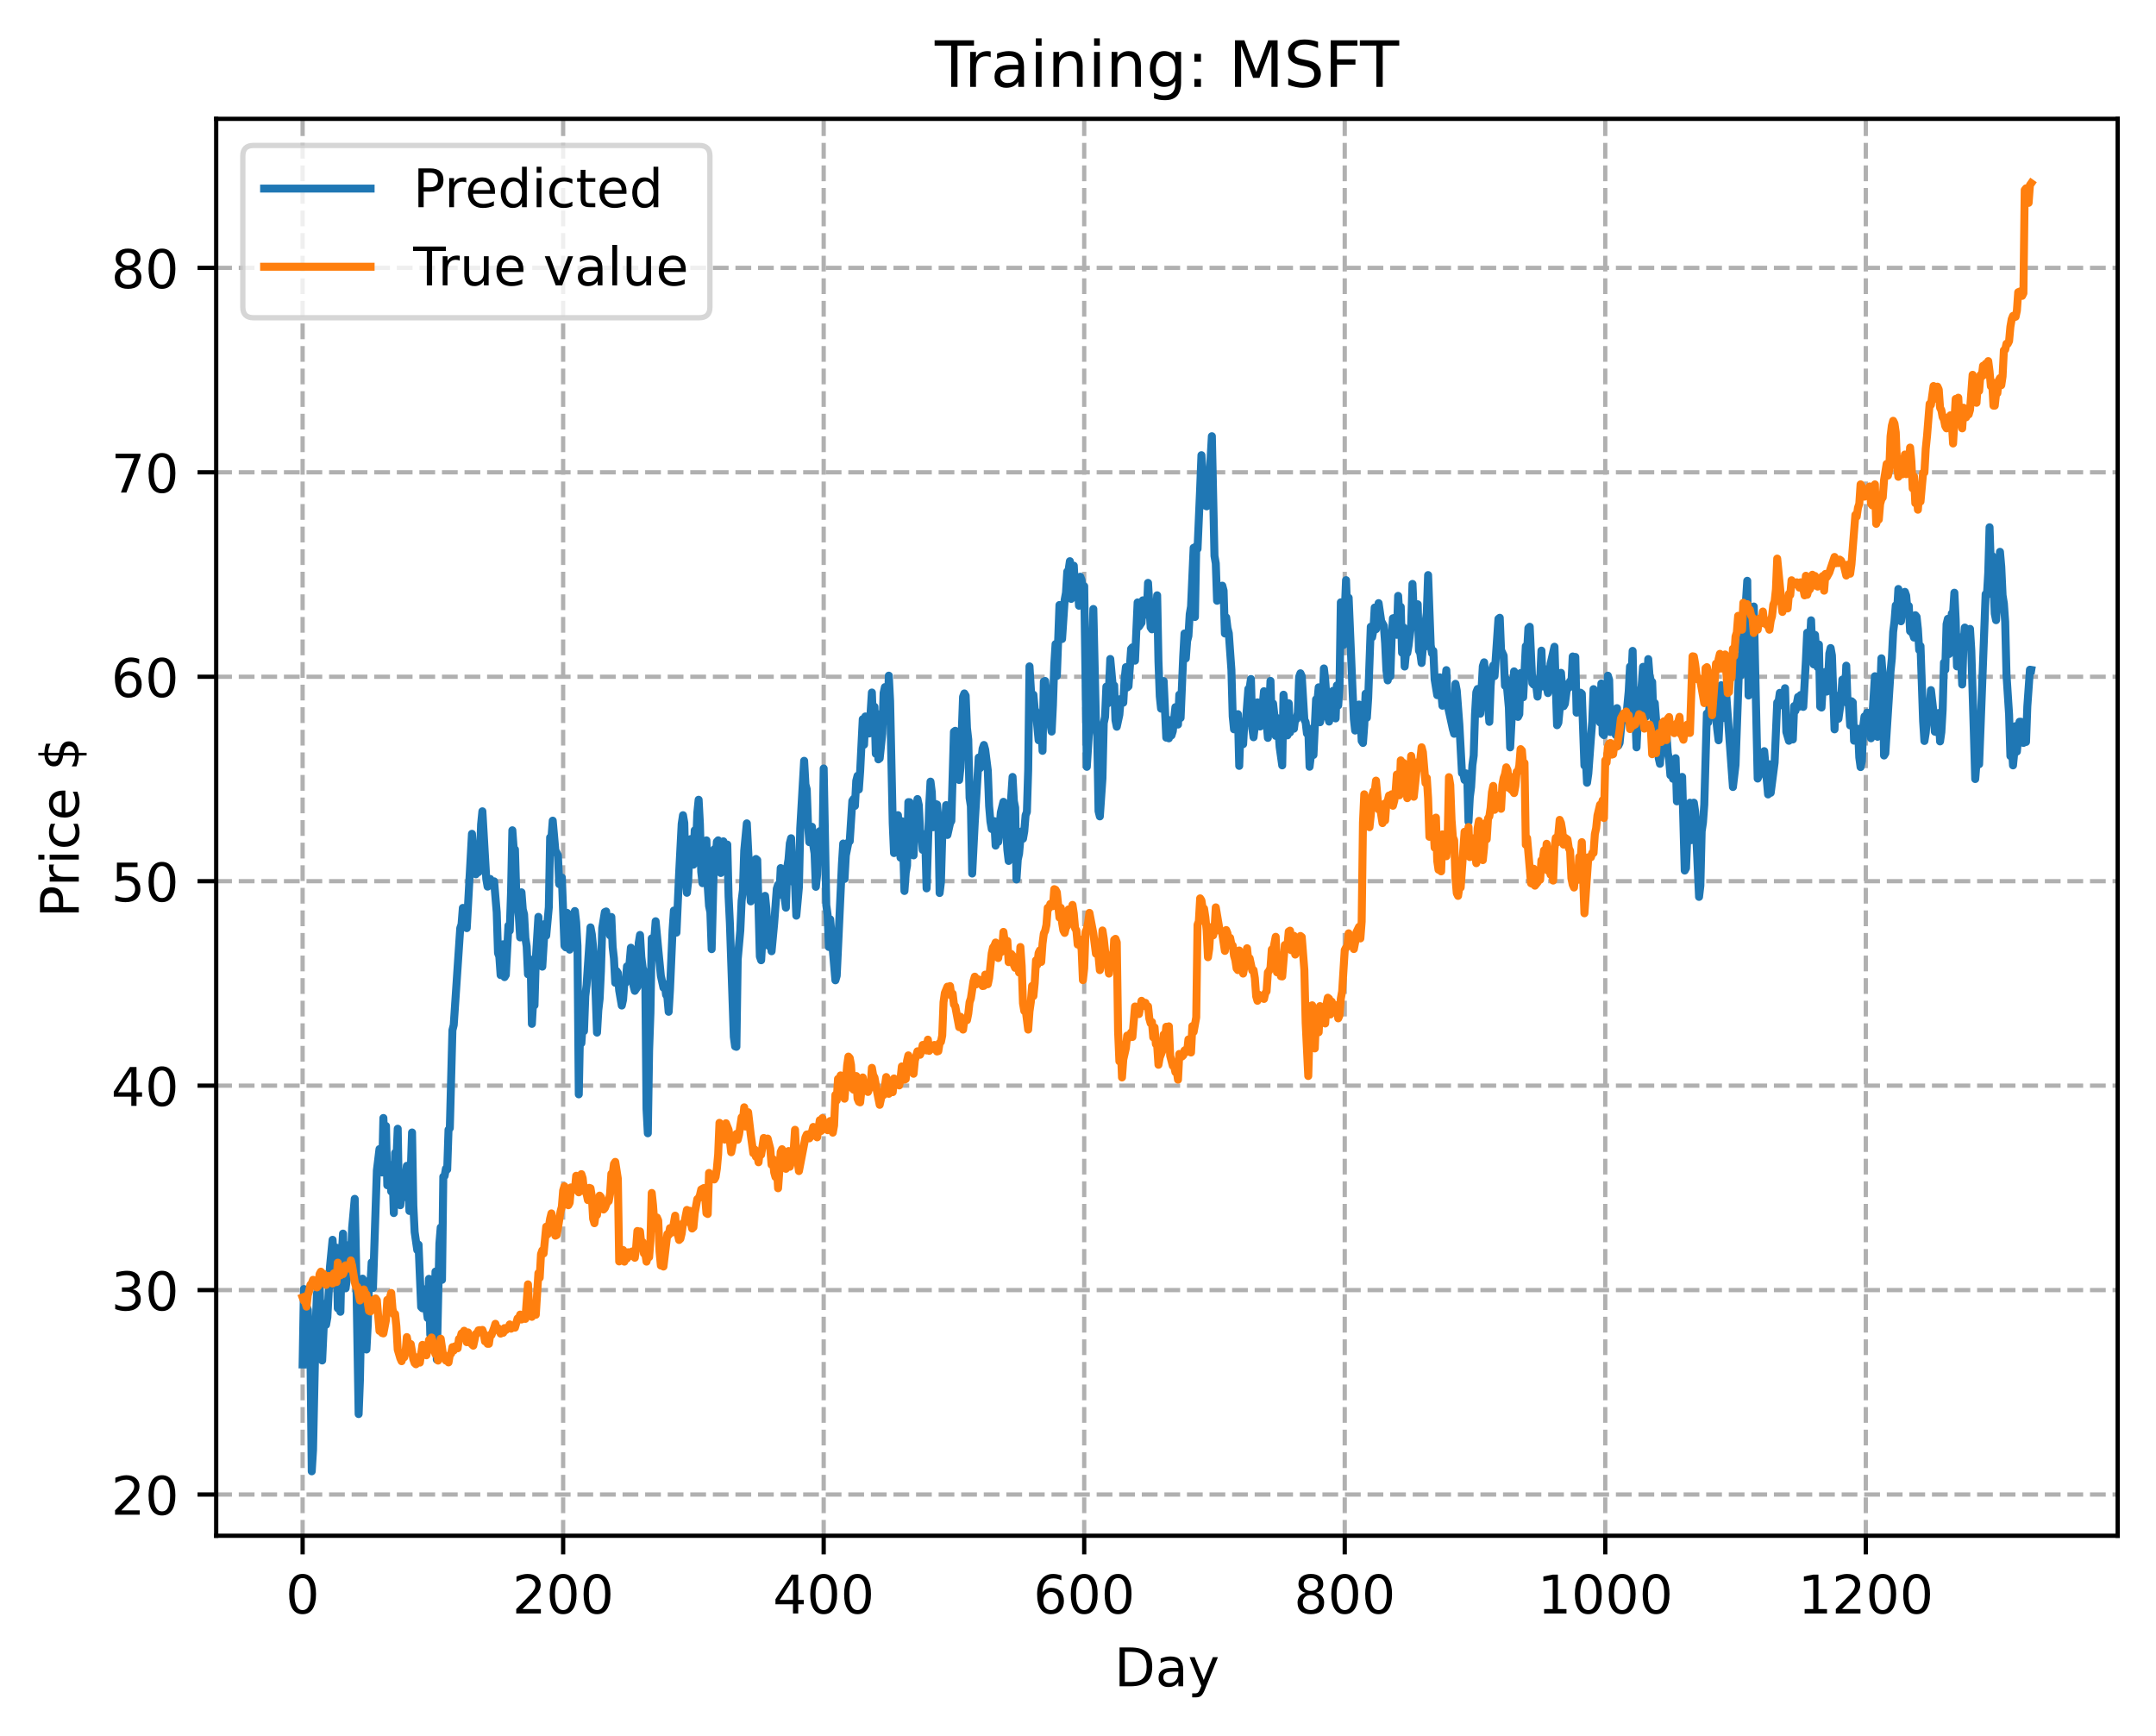 <?xml version="1.0" encoding="utf-8" standalone="no"?>
<!DOCTYPE svg PUBLIC "-//W3C//DTD SVG 1.1//EN"
  "http://www.w3.org/Graphics/SVG/1.1/DTD/svg11.dtd">
<!-- Created with matplotlib (https://matplotlib.org/) -->
<svg height="325.986pt" version="1.1" viewBox="0 0 404.923 325.986" width="404.923pt" xmlns="http://www.w3.org/2000/svg" xmlns:xlink="http://www.w3.org/1999/xlink">
 <defs>
  <style type="text/css">
*{stroke-linecap:butt;stroke-linejoin:round;}
  </style>
 </defs>
 <g id="figure_1">
  <g id="patch_1">
   <path d="M 0 325.986 
L 404.923 325.986 
L 404.923 0 
L 0 0 
z
" style="fill:#ffffff;"/>
  </g>
  <g id="axes_1">
   <g id="patch_2">
    <path d="M 40.603 288.43 
L 397.723 288.43 
L 397.723 22.318 
L 40.603 22.318 
z
" style="fill:#ffffff;"/>
   </g>
   <g id="matplotlib.axis_1">
    <g id="xtick_1">
     <g id="line2d_1">
      <path clip-path="url(#pc54f63ae9c)" d="M 56.836 288.43 
L 56.836 22.318 
" style="fill:none;stroke:#b0b0b0;stroke-dasharray:2.96,1.28;stroke-dashoffset:0;stroke-width:0.8;"/>
     </g>
     <g id="line2d_2">
      <defs>
       <path d="M 0 0 
L 0 3.5 
" id="me60f32e004" style="stroke:#000000;stroke-width:0.8;"/>
      </defs>
      <g>
       <use style="stroke:#000000;stroke-width:0.8;" x="56.836" xlink:href="#me60f32e004" y="288.43"/>
      </g>
     </g>
     <g id="text_1">
      <!-- 0 -->
      <defs>
       <path d="M 31.781 66.406 
Q 24.172 66.406 20.328 58.906 
Q 16.5 51.422 16.5 36.375 
Q 16.5 21.391 20.328 13.891 
Q 24.172 6.391 31.781 6.391 
Q 39.453 6.391 43.281 13.891 
Q 47.125 21.391 47.125 36.375 
Q 47.125 51.422 43.281 58.906 
Q 39.453 66.406 31.781 66.406 
z
M 31.781 74.219 
Q 44.047 74.219 50.516 64.516 
Q 56.984 54.828 56.984 36.375 
Q 56.984 17.969 50.516 8.266 
Q 44.047 -1.422 31.781 -1.422 
Q 19.531 -1.422 13.062 8.266 
Q 6.594 17.969 6.594 36.375 
Q 6.594 54.828 13.062 64.516 
Q 19.531 74.219 31.781 74.219 
z
" id="DejaVuSans-48"/>
      </defs>
      <g transform="translate(53.655 303.029)scale(0.1 -0.1)">
       <use xlink:href="#DejaVuSans-48"/>
      </g>
     </g>
    </g>
    <g id="xtick_2">
     <g id="line2d_3">
      <path clip-path="url(#pc54f63ae9c)" d="M 105.766 288.43 
L 105.766 22.318 
" style="fill:none;stroke:#b0b0b0;stroke-dasharray:2.96,1.28;stroke-dashoffset:0;stroke-width:0.8;"/>
     </g>
     <g id="line2d_4">
      <g>
       <use style="stroke:#000000;stroke-width:0.8;" x="105.766" xlink:href="#me60f32e004" y="288.43"/>
      </g>
     </g>
     <g id="text_2">
      <!-- 200 -->
      <defs>
       <path d="M 19.188 8.297 
L 53.609 8.297 
L 53.609 0 
L 7.328 0 
L 7.328 8.297 
Q 12.938 14.109 22.625 23.891 
Q 32.328 33.688 34.812 36.531 
Q 39.547 41.844 41.422 45.531 
Q 43.312 49.219 43.312 52.781 
Q 43.312 58.594 39.234 62.25 
Q 35.156 65.922 28.609 65.922 
Q 23.969 65.922 18.812 64.312 
Q 13.672 62.703 7.812 59.422 
L 7.812 69.391 
Q 13.766 71.781 18.938 73 
Q 24.125 74.219 28.422 74.219 
Q 39.75 74.219 46.484 68.547 
Q 53.219 62.891 53.219 53.422 
Q 53.219 48.922 51.531 44.891 
Q 49.859 40.875 45.406 35.406 
Q 44.188 33.984 37.641 27.219 
Q 31.109 20.453 19.188 8.297 
z
" id="DejaVuSans-50"/>
      </defs>
      <g transform="translate(96.223 303.029)scale(0.1 -0.1)">
       <use xlink:href="#DejaVuSans-50"/>
       <use x="63.623" xlink:href="#DejaVuSans-48"/>
       <use x="127.246" xlink:href="#DejaVuSans-48"/>
      </g>
     </g>
    </g>
    <g id="xtick_3">
     <g id="line2d_5">
      <path clip-path="url(#pc54f63ae9c)" d="M 154.697 288.43 
L 154.697 22.318 
" style="fill:none;stroke:#b0b0b0;stroke-dasharray:2.96,1.28;stroke-dashoffset:0;stroke-width:0.8;"/>
     </g>
     <g id="line2d_6">
      <g>
       <use style="stroke:#000000;stroke-width:0.8;" x="154.697" xlink:href="#me60f32e004" y="288.43"/>
      </g>
     </g>
     <g id="text_3">
      <!-- 400 -->
      <defs>
       <path d="M 37.797 64.312 
L 12.891 25.391 
L 37.797 25.391 
z
M 35.203 72.906 
L 47.609 72.906 
L 47.609 25.391 
L 58.016 25.391 
L 58.016 17.188 
L 47.609 17.188 
L 47.609 0 
L 37.797 0 
L 37.797 17.188 
L 4.891 17.188 
L 4.891 26.703 
z
" id="DejaVuSans-52"/>
      </defs>
      <g transform="translate(145.153 303.029)scale(0.1 -0.1)">
       <use xlink:href="#DejaVuSans-52"/>
       <use x="63.623" xlink:href="#DejaVuSans-48"/>
       <use x="127.246" xlink:href="#DejaVuSans-48"/>
      </g>
     </g>
    </g>
    <g id="xtick_4">
     <g id="line2d_7">
      <path clip-path="url(#pc54f63ae9c)" d="M 203.628 288.43 
L 203.628 22.318 
" style="fill:none;stroke:#b0b0b0;stroke-dasharray:2.96,1.28;stroke-dashoffset:0;stroke-width:0.8;"/>
     </g>
     <g id="line2d_8">
      <g>
       <use style="stroke:#000000;stroke-width:0.8;" x="203.628" xlink:href="#me60f32e004" y="288.43"/>
      </g>
     </g>
     <g id="text_4">
      <!-- 600 -->
      <defs>
       <path d="M 33.016 40.375 
Q 26.375 40.375 22.484 35.828 
Q 18.609 31.297 18.609 23.391 
Q 18.609 15.531 22.484 10.953 
Q 26.375 6.391 33.016 6.391 
Q 39.656 6.391 43.531 10.953 
Q 47.406 15.531 47.406 23.391 
Q 47.406 31.297 43.531 35.828 
Q 39.656 40.375 33.016 40.375 
z
M 52.594 71.297 
L 52.594 62.312 
Q 48.875 64.062 45.094 64.984 
Q 41.312 65.922 37.594 65.922 
Q 27.828 65.922 22.672 59.328 
Q 17.531 52.734 16.797 39.406 
Q 19.672 43.656 24.016 45.922 
Q 28.375 48.188 33.594 48.188 
Q 44.578 48.188 50.953 41.516 
Q 57.328 34.859 57.328 23.391 
Q 57.328 12.156 50.688 5.359 
Q 44.047 -1.422 33.016 -1.422 
Q 20.359 -1.422 13.672 8.266 
Q 6.984 17.969 6.984 36.375 
Q 6.984 53.656 15.188 63.938 
Q 23.391 74.219 37.203 74.219 
Q 40.922 74.219 44.703 73.484 
Q 48.484 72.75 52.594 71.297 
z
" id="DejaVuSans-54"/>
      </defs>
      <g transform="translate(194.084 303.029)scale(0.1 -0.1)">
       <use xlink:href="#DejaVuSans-54"/>
       <use x="63.623" xlink:href="#DejaVuSans-48"/>
       <use x="127.246" xlink:href="#DejaVuSans-48"/>
      </g>
     </g>
    </g>
    <g id="xtick_5">
     <g id="line2d_9">
      <path clip-path="url(#pc54f63ae9c)" d="M 252.558 288.43 
L 252.558 22.318 
" style="fill:none;stroke:#b0b0b0;stroke-dasharray:2.96,1.28;stroke-dashoffset:0;stroke-width:0.8;"/>
     </g>
     <g id="line2d_10">
      <g>
       <use style="stroke:#000000;stroke-width:0.8;" x="252.558" xlink:href="#me60f32e004" y="288.43"/>
      </g>
     </g>
     <g id="text_5">
      <!-- 800 -->
      <defs>
       <path d="M 31.781 34.625 
Q 24.75 34.625 20.719 30.859 
Q 16.703 27.094 16.703 20.516 
Q 16.703 13.922 20.719 10.156 
Q 24.75 6.391 31.781 6.391 
Q 38.812 6.391 42.859 10.172 
Q 46.922 13.969 46.922 20.516 
Q 46.922 27.094 42.891 30.859 
Q 38.875 34.625 31.781 34.625 
z
M 21.922 38.812 
Q 15.578 40.375 12.031 44.719 
Q 8.5 49.078 8.5 55.328 
Q 8.5 64.062 14.719 69.141 
Q 20.953 74.219 31.781 74.219 
Q 42.672 74.219 48.875 69.141 
Q 55.078 64.062 55.078 55.328 
Q 55.078 49.078 51.531 44.719 
Q 48 40.375 41.703 38.812 
Q 48.828 37.156 52.797 32.312 
Q 56.781 27.484 56.781 20.516 
Q 56.781 9.906 50.312 4.234 
Q 43.844 -1.422 31.781 -1.422 
Q 19.734 -1.422 13.25 4.234 
Q 6.781 9.906 6.781 20.516 
Q 6.781 27.484 10.781 32.312 
Q 14.797 37.156 21.922 38.812 
z
M 18.312 54.391 
Q 18.312 48.734 21.844 45.562 
Q 25.391 42.391 31.781 42.391 
Q 38.141 42.391 41.719 45.562 
Q 45.312 48.734 45.312 54.391 
Q 45.312 60.062 41.719 63.234 
Q 38.141 66.406 31.781 66.406 
Q 25.391 66.406 21.844 63.234 
Q 18.312 60.062 18.312 54.391 
z
" id="DejaVuSans-56"/>
      </defs>
      <g transform="translate(243.015 303.029)scale(0.1 -0.1)">
       <use xlink:href="#DejaVuSans-56"/>
       <use x="63.623" xlink:href="#DejaVuSans-48"/>
       <use x="127.246" xlink:href="#DejaVuSans-48"/>
      </g>
     </g>
    </g>
    <g id="xtick_6">
     <g id="line2d_11">
      <path clip-path="url(#pc54f63ae9c)" d="M 301.489 288.43 
L 301.489 22.318 
" style="fill:none;stroke:#b0b0b0;stroke-dasharray:2.96,1.28;stroke-dashoffset:0;stroke-width:0.8;"/>
     </g>
     <g id="line2d_12">
      <g>
       <use style="stroke:#000000;stroke-width:0.8;" x="301.489" xlink:href="#me60f32e004" y="288.43"/>
      </g>
     </g>
     <g id="text_6">
      <!-- 1000 -->
      <defs>
       <path d="M 12.406 8.297 
L 28.516 8.297 
L 28.516 63.922 
L 10.984 60.406 
L 10.984 69.391 
L 28.422 72.906 
L 38.281 72.906 
L 38.281 8.297 
L 54.391 8.297 
L 54.391 0 
L 12.406 0 
z
" id="DejaVuSans-49"/>
      </defs>
      <g transform="translate(288.764 303.029)scale(0.1 -0.1)">
       <use xlink:href="#DejaVuSans-49"/>
       <use x="63.623" xlink:href="#DejaVuSans-48"/>
       <use x="127.246" xlink:href="#DejaVuSans-48"/>
       <use x="190.869" xlink:href="#DejaVuSans-48"/>
      </g>
     </g>
    </g>
    <g id="xtick_7">
     <g id="line2d_13">
      <path clip-path="url(#pc54f63ae9c)" d="M 350.419 288.43 
L 350.419 22.318 
" style="fill:none;stroke:#b0b0b0;stroke-dasharray:2.96,1.28;stroke-dashoffset:0;stroke-width:0.8;"/>
     </g>
     <g id="line2d_14">
      <g>
       <use style="stroke:#000000;stroke-width:0.8;" x="350.419" xlink:href="#me60f32e004" y="288.43"/>
      </g>
     </g>
     <g id="text_7">
      <!-- 1200 -->
      <g transform="translate(337.694 303.029)scale(0.1 -0.1)">
       <use xlink:href="#DejaVuSans-49"/>
       <use x="63.623" xlink:href="#DejaVuSans-50"/>
       <use x="127.246" xlink:href="#DejaVuSans-48"/>
       <use x="190.869" xlink:href="#DejaVuSans-48"/>
      </g>
     </g>
    </g>
    <g id="text_8">
     <!-- Day -->
     <defs>
      <path d="M 19.672 64.797 
L 19.672 8.109 
L 31.594 8.109 
Q 46.688 8.109 53.688 14.938 
Q 60.688 21.781 60.688 36.531 
Q 60.688 51.172 53.688 57.984 
Q 46.688 64.797 31.594 64.797 
z
M 9.812 72.906 
L 30.078 72.906 
Q 51.266 72.906 61.172 64.094 
Q 71.094 55.281 71.094 36.531 
Q 71.094 17.672 61.125 8.828 
Q 51.172 0 30.078 0 
L 9.812 0 
z
" id="DejaVuSans-68"/>
      <path d="M 34.281 27.484 
Q 23.391 27.484 19.188 25 
Q 14.984 22.516 14.984 16.5 
Q 14.984 11.719 18.141 8.906 
Q 21.297 6.109 26.703 6.109 
Q 34.188 6.109 38.703 11.406 
Q 43.219 16.703 43.219 25.484 
L 43.219 27.484 
z
M 52.203 31.203 
L 52.203 0 
L 43.219 0 
L 43.219 8.297 
Q 40.141 3.328 35.547 0.953 
Q 30.953 -1.422 24.312 -1.422 
Q 15.922 -1.422 10.953 3.297 
Q 6 8.016 6 15.922 
Q 6 25.141 12.172 29.828 
Q 18.359 34.516 30.609 34.516 
L 43.219 34.516 
L 43.219 35.406 
Q 43.219 41.609 39.141 45 
Q 35.062 48.391 27.688 48.391 
Q 23 48.391 18.547 47.266 
Q 14.109 46.141 10.016 43.891 
L 10.016 52.203 
Q 14.938 54.109 19.578 55.047 
Q 24.219 56 28.609 56 
Q 40.484 56 46.344 49.844 
Q 52.203 43.703 52.203 31.203 
z
" id="DejaVuSans-97"/>
      <path d="M 32.172 -5.078 
Q 28.375 -14.844 24.75 -17.812 
Q 21.141 -20.797 15.094 -20.797 
L 7.906 -20.797 
L 7.906 -13.281 
L 13.188 -13.281 
Q 16.891 -13.281 18.938 -11.516 
Q 21 -9.766 23.484 -3.219 
L 25.094 0.875 
L 2.984 54.688 
L 12.5 54.688 
L 29.594 11.922 
L 46.688 54.688 
L 56.203 54.688 
z
" id="DejaVuSans-121"/>
     </defs>
     <g transform="translate(209.29 316.707)scale(0.1 -0.1)">
      <use xlink:href="#DejaVuSans-68"/>
      <use x="77.002" xlink:href="#DejaVuSans-97"/>
      <use x="138.281" xlink:href="#DejaVuSans-121"/>
     </g>
    </g>
   </g>
   <g id="matplotlib.axis_2">
    <g id="ytick_1">
     <g id="line2d_15">
      <path clip-path="url(#pc54f63ae9c)" d="M 40.603 280.687 
L 397.723 280.687 
" style="fill:none;stroke:#b0b0b0;stroke-dasharray:2.96,1.28;stroke-dashoffset:0;stroke-width:0.8;"/>
     </g>
     <g id="line2d_16">
      <defs>
       <path d="M 0 0 
L -3.5 0 
" id="m06e6c81b44" style="stroke:#000000;stroke-width:0.8;"/>
      </defs>
      <g>
       <use style="stroke:#000000;stroke-width:0.8;" x="40.603" xlink:href="#m06e6c81b44" y="280.687"/>
      </g>
     </g>
     <g id="text_9">
      <!-- 20 -->
      <g transform="translate(20.878 284.487)scale(0.1 -0.1)">
       <use xlink:href="#DejaVuSans-50"/>
       <use x="63.623" xlink:href="#DejaVuSans-48"/>
      </g>
     </g>
    </g>
    <g id="ytick_2">
     <g id="line2d_17">
      <path clip-path="url(#pc54f63ae9c)" d="M 40.603 242.291 
L 397.723 242.291 
" style="fill:none;stroke:#b0b0b0;stroke-dasharray:2.96,1.28;stroke-dashoffset:0;stroke-width:0.8;"/>
     </g>
     <g id="line2d_18">
      <g>
       <use style="stroke:#000000;stroke-width:0.8;" x="40.603" xlink:href="#m06e6c81b44" y="242.291"/>
      </g>
     </g>
     <g id="text_10">
      <!-- 30 -->
      <defs>
       <path d="M 40.578 39.312 
Q 47.656 37.797 51.625 33 
Q 55.609 28.219 55.609 21.188 
Q 55.609 10.406 48.188 4.484 
Q 40.766 -1.422 27.094 -1.422 
Q 22.516 -1.422 17.656 -0.516 
Q 12.797 0.391 7.625 2.203 
L 7.625 11.719 
Q 11.719 9.328 16.594 8.109 
Q 21.484 6.891 26.812 6.891 
Q 36.078 6.891 40.938 10.547 
Q 45.797 14.203 45.797 21.188 
Q 45.797 27.641 41.281 31.266 
Q 36.766 34.906 28.719 34.906 
L 20.219 34.906 
L 20.219 43.016 
L 29.109 43.016 
Q 36.375 43.016 40.234 45.922 
Q 44.094 48.828 44.094 54.297 
Q 44.094 59.906 40.109 62.906 
Q 36.141 65.922 28.719 65.922 
Q 24.656 65.922 20.016 65.031 
Q 15.375 64.156 9.812 62.312 
L 9.812 71.094 
Q 15.438 72.656 20.344 73.438 
Q 25.25 74.219 29.594 74.219 
Q 40.828 74.219 47.359 69.109 
Q 53.906 64.016 53.906 55.328 
Q 53.906 49.266 50.438 45.094 
Q 46.969 40.922 40.578 39.312 
z
" id="DejaVuSans-51"/>
      </defs>
      <g transform="translate(20.878 246.09)scale(0.1 -0.1)">
       <use xlink:href="#DejaVuSans-51"/>
       <use x="63.623" xlink:href="#DejaVuSans-48"/>
      </g>
     </g>
    </g>
    <g id="ytick_3">
     <g id="line2d_19">
      <path clip-path="url(#pc54f63ae9c)" d="M 40.603 203.895 
L 397.723 203.895 
" style="fill:none;stroke:#b0b0b0;stroke-dasharray:2.96,1.28;stroke-dashoffset:0;stroke-width:0.8;"/>
     </g>
     <g id="line2d_20">
      <g>
       <use style="stroke:#000000;stroke-width:0.8;" x="40.603" xlink:href="#m06e6c81b44" y="203.895"/>
      </g>
     </g>
     <g id="text_11">
      <!-- 40 -->
      <g transform="translate(20.878 207.694)scale(0.1 -0.1)">
       <use xlink:href="#DejaVuSans-52"/>
       <use x="63.623" xlink:href="#DejaVuSans-48"/>
      </g>
     </g>
    </g>
    <g id="ytick_4">
     <g id="line2d_21">
      <path clip-path="url(#pc54f63ae9c)" d="M 40.603 165.499 
L 397.723 165.499 
" style="fill:none;stroke:#b0b0b0;stroke-dasharray:2.96,1.28;stroke-dashoffset:0;stroke-width:0.8;"/>
     </g>
     <g id="line2d_22">
      <g>
       <use style="stroke:#000000;stroke-width:0.8;" x="40.603" xlink:href="#m06e6c81b44" y="165.499"/>
      </g>
     </g>
     <g id="text_12">
      <!-- 50 -->
      <defs>
       <path d="M 10.797 72.906 
L 49.516 72.906 
L 49.516 64.594 
L 19.828 64.594 
L 19.828 46.734 
Q 21.969 47.469 24.109 47.828 
Q 26.266 48.188 28.422 48.188 
Q 40.625 48.188 47.75 41.5 
Q 54.891 34.812 54.891 23.391 
Q 54.891 11.625 47.562 5.094 
Q 40.234 -1.422 26.906 -1.422 
Q 22.312 -1.422 17.547 -0.641 
Q 12.797 0.141 7.719 1.703 
L 7.719 11.625 
Q 12.109 9.234 16.797 8.062 
Q 21.484 6.891 26.703 6.891 
Q 35.156 6.891 40.078 11.328 
Q 45.016 15.766 45.016 23.391 
Q 45.016 31 40.078 35.438 
Q 35.156 39.891 26.703 39.891 
Q 22.75 39.891 18.812 39.016 
Q 14.891 38.141 10.797 36.281 
z
" id="DejaVuSans-53"/>
      </defs>
      <g transform="translate(20.878 169.298)scale(0.1 -0.1)">
       <use xlink:href="#DejaVuSans-53"/>
       <use x="63.623" xlink:href="#DejaVuSans-48"/>
      </g>
     </g>
    </g>
    <g id="ytick_5">
     <g id="line2d_23">
      <path clip-path="url(#pc54f63ae9c)" d="M 40.603 127.103 
L 397.723 127.103 
" style="fill:none;stroke:#b0b0b0;stroke-dasharray:2.96,1.28;stroke-dashoffset:0;stroke-width:0.8;"/>
     </g>
     <g id="line2d_24">
      <g>
       <use style="stroke:#000000;stroke-width:0.8;" x="40.603" xlink:href="#m06e6c81b44" y="127.103"/>
      </g>
     </g>
     <g id="text_13">
      <!-- 60 -->
      <g transform="translate(20.878 130.902)scale(0.1 -0.1)">
       <use xlink:href="#DejaVuSans-54"/>
       <use x="63.623" xlink:href="#DejaVuSans-48"/>
      </g>
     </g>
    </g>
    <g id="ytick_6">
     <g id="line2d_25">
      <path clip-path="url(#pc54f63ae9c)" d="M 40.603 88.706 
L 397.723 88.706 
" style="fill:none;stroke:#b0b0b0;stroke-dasharray:2.96,1.28;stroke-dashoffset:0;stroke-width:0.8;"/>
     </g>
     <g id="line2d_26">
      <g>
       <use style="stroke:#000000;stroke-width:0.8;" x="40.603" xlink:href="#m06e6c81b44" y="88.706"/>
      </g>
     </g>
     <g id="text_14">
      <!-- 70 -->
      <defs>
       <path d="M 8.203 72.906 
L 55.078 72.906 
L 55.078 68.703 
L 28.609 0 
L 18.312 0 
L 43.219 64.594 
L 8.203 64.594 
z
" id="DejaVuSans-55"/>
      </defs>
      <g transform="translate(20.878 92.506)scale(0.1 -0.1)">
       <use xlink:href="#DejaVuSans-55"/>
       <use x="63.623" xlink:href="#DejaVuSans-48"/>
      </g>
     </g>
    </g>
    <g id="ytick_7">
     <g id="line2d_27">
      <path clip-path="url(#pc54f63ae9c)" d="M 40.603 50.31 
L 397.723 50.31 
" style="fill:none;stroke:#b0b0b0;stroke-dasharray:2.96,1.28;stroke-dashoffset:0;stroke-width:0.8;"/>
     </g>
     <g id="line2d_28">
      <g>
       <use style="stroke:#000000;stroke-width:0.8;" x="40.603" xlink:href="#m06e6c81b44" y="50.31"/>
      </g>
     </g>
     <g id="text_15">
      <!-- 80 -->
      <g transform="translate(20.878 54.109)scale(0.1 -0.1)">
       <use xlink:href="#DejaVuSans-56"/>
       <use x="63.623" xlink:href="#DejaVuSans-48"/>
      </g>
     </g>
    </g>
    <g id="text_16">
     <!-- Price $ -->
     <defs>
      <path d="M 19.672 64.797 
L 19.672 37.406 
L 32.078 37.406 
Q 38.969 37.406 42.719 40.969 
Q 46.484 44.531 46.484 51.125 
Q 46.484 57.672 42.719 61.234 
Q 38.969 64.797 32.078 64.797 
z
M 9.812 72.906 
L 32.078 72.906 
Q 44.344 72.906 50.609 67.359 
Q 56.891 61.812 56.891 51.125 
Q 56.891 40.328 50.609 34.812 
Q 44.344 29.297 32.078 29.297 
L 19.672 29.297 
L 19.672 0 
L 9.812 0 
z
" id="DejaVuSans-80"/>
      <path d="M 41.109 46.297 
Q 39.594 47.172 37.812 47.578 
Q 36.031 48 33.891 48 
Q 26.266 48 22.188 43.047 
Q 18.109 38.094 18.109 28.812 
L 18.109 0 
L 9.078 0 
L 9.078 54.688 
L 18.109 54.688 
L 18.109 46.188 
Q 20.953 51.172 25.484 53.578 
Q 30.031 56 36.531 56 
Q 37.453 56 38.578 55.875 
Q 39.703 55.766 41.062 55.516 
z
" id="DejaVuSans-114"/>
      <path d="M 9.422 54.688 
L 18.406 54.688 
L 18.406 0 
L 9.422 0 
z
M 9.422 75.984 
L 18.406 75.984 
L 18.406 64.594 
L 9.422 64.594 
z
" id="DejaVuSans-105"/>
      <path d="M 48.781 52.594 
L 48.781 44.188 
Q 44.969 46.297 41.141 47.344 
Q 37.312 48.391 33.406 48.391 
Q 24.656 48.391 19.812 42.844 
Q 14.984 37.312 14.984 27.297 
Q 14.984 17.281 19.812 11.734 
Q 24.656 6.203 33.406 6.203 
Q 37.312 6.203 41.141 7.25 
Q 44.969 8.297 48.781 10.406 
L 48.781 2.094 
Q 45.016 0.344 40.984 -0.531 
Q 36.969 -1.422 32.422 -1.422 
Q 20.062 -1.422 12.781 6.344 
Q 5.516 14.109 5.516 27.297 
Q 5.516 40.672 12.859 48.328 
Q 20.219 56 33.016 56 
Q 37.156 56 41.109 55.141 
Q 45.062 54.297 48.781 52.594 
z
" id="DejaVuSans-99"/>
      <path d="M 56.203 29.594 
L 56.203 25.203 
L 14.891 25.203 
Q 15.484 15.922 20.484 11.062 
Q 25.484 6.203 34.422 6.203 
Q 39.594 6.203 44.453 7.469 
Q 49.312 8.734 54.109 11.281 
L 54.109 2.781 
Q 49.266 0.734 44.188 -0.344 
Q 39.109 -1.422 33.891 -1.422 
Q 20.797 -1.422 13.156 6.188 
Q 5.516 13.812 5.516 26.812 
Q 5.516 40.234 12.766 48.109 
Q 20.016 56 32.328 56 
Q 43.359 56 49.781 48.891 
Q 56.203 41.797 56.203 29.594 
z
M 47.219 32.234 
Q 47.125 39.594 43.094 43.984 
Q 39.062 48.391 32.422 48.391 
Q 24.906 48.391 20.391 44.141 
Q 15.875 39.891 15.188 32.172 
z
" id="DejaVuSans-101"/>
      <path id="DejaVuSans-32"/>
      <path d="M 33.797 -14.703 
L 28.906 -14.703 
L 28.859 0 
Q 23.734 0.094 18.609 1.188 
Q 13.484 2.297 8.297 4.5 
L 8.297 13.281 
Q 13.281 10.156 18.375 8.562 
Q 23.484 6.984 28.906 6.938 
L 28.906 29.203 
Q 18.109 30.953 13.203 35.156 
Q 8.297 39.359 8.297 46.688 
Q 8.297 54.641 13.625 59.219 
Q 18.953 63.812 28.906 64.5 
L 28.906 75.984 
L 33.797 75.984 
L 33.797 64.656 
Q 38.328 64.453 42.578 63.688 
Q 46.828 62.938 50.875 61.625 
L 50.875 53.078 
Q 46.828 55.125 42.547 56.25 
Q 38.281 57.375 33.797 57.562 
L 33.797 36.719 
Q 44.875 35.016 50.094 30.609 
Q 55.328 26.219 55.328 18.609 
Q 55.328 10.359 49.781 5.594 
Q 44.234 0.828 33.797 0.094 
z
M 28.906 37.594 
L 28.906 57.625 
Q 23.25 56.984 20.266 54.391 
Q 17.281 51.812 17.281 47.516 
Q 17.281 43.312 20.031 40.969 
Q 22.797 38.625 28.906 37.594 
z
M 33.797 28.219 
L 33.797 7.078 
Q 39.984 7.906 43.141 10.594 
Q 46.297 13.281 46.297 17.672 
Q 46.297 21.969 43.281 24.5 
Q 40.281 27.047 33.797 28.219 
z
" id="DejaVuSans-36"/>
     </defs>
     <g transform="translate(14.798 172.342)rotate(-90)scale(0.1 -0.1)">
      <use xlink:href="#DejaVuSans-80"/>
      <use x="58.553" xlink:href="#DejaVuSans-114"/>
      <use x="99.666" xlink:href="#DejaVuSans-105"/>
      <use x="127.449" xlink:href="#DejaVuSans-99"/>
      <use x="182.43" xlink:href="#DejaVuSans-101"/>
      <use x="243.953" xlink:href="#DejaVuSans-32"/>
      <use x="275.74" xlink:href="#DejaVuSans-36"/>
     </g>
    </g>
   </g>
   <g id="line2d_29">
    <path clip-path="url(#pc54f63ae9c)" d="M 56.836 256.263 
L 57.081 242.098 
L 57.325 248.595 
L 57.57 245.292 
L 57.814 245.982 
L 58.059 252.434 
L 58.304 254.11 
L 58.548 276.334 
L 58.793 272.341 
L 59.282 249.317 
L 59.527 242.938 
L 59.772 248.337 
L 60.016 239.951 
L 60.261 251.064 
L 60.506 255.517 
L 60.995 244.875 
L 61.24 248.813 
L 61.484 247.418 
L 61.974 237.921 
L 62.463 232.853 
L 62.952 241.366 
L 63.197 234.335 
L 63.441 245.724 
L 63.686 240.714 
L 63.931 246.373 
L 64.175 235.993 
L 64.42 231.686 
L 64.665 240.682 
L 64.909 241.969 
L 65.154 240.125 
L 65.399 233.863 
L 65.643 238.728 
L 65.888 237.708 
L 66.133 230.63 
L 66.622 225.16 
L 66.867 236.653 
L 67.356 265.58 
L 67.601 259.195 
L 67.845 246.496 
L 68.09 240.146 
L 68.335 247.99 
L 68.579 247.867 
L 68.824 253.457 
L 69.069 248.821 
L 69.313 240.513 
L 69.558 241.285 
L 69.802 237.092 
L 70.047 241.911 
L 70.781 219.825 
L 71.27 215.808 
L 71.515 217.376 
L 71.76 220.206 
L 72.004 209.974 
L 72.249 216.561 
L 72.494 211.47 
L 72.738 222.607 
L 72.983 219.069 
L 73.228 218.78 
L 73.472 223.773 
L 73.717 219.835 
L 73.962 227.83 
L 74.206 216.519 
L 74.451 217.971 
L 74.696 211.99 
L 74.94 226.214 
L 75.185 226.359 
L 75.429 223.571 
L 75.674 224.919 
L 75.919 223.397 
L 76.408 218.955 
L 76.653 220.608 
L 76.897 227.436 
L 77.387 212.695 
L 77.631 226.45 
L 77.876 231.389 
L 78.365 234.778 
L 78.61 233.765 
L 79.099 245.469 
L 79.344 245.717 
L 79.589 242.137 
L 80.323 247.55 
L 80.567 240.183 
L 80.812 250.689 
L 81.056 245.281 
L 81.301 251.259 
L 81.546 247.367 
L 81.79 238.814 
L 82.035 255.355 
L 82.524 233.54 
L 82.769 230.535 
L 83.014 240.376 
L 83.258 220.998 
L 83.503 220.862 
L 83.748 219.487 
L 83.992 219.645 
L 84.237 212.179 
L 84.482 211.884 
L 84.971 193.477 
L 85.216 192.513 
L 86.439 174.323 
L 86.684 173.608 
L 86.928 170.517 
L 87.173 170.725 
L 87.417 171.879 
L 87.662 174.317 
L 88.641 156.599 
L 89.13 163.057 
L 89.375 164.203 
L 89.619 163.263 
L 89.864 163.811 
L 90.109 161.49 
L 90.353 154.851 
L 90.598 152.37 
L 91.332 165.13 
L 91.577 166.519 
L 91.821 165.417 
L 92.066 165.079 
L 92.311 166.333 
L 92.8 165.521 
L 93.289 171.343 
L 93.534 179.016 
L 93.778 179.643 
L 94.023 183.135 
L 94.268 178.444 
L 94.512 177.344 
L 94.757 183.516 
L 95.002 183.113 
L 95.491 173.839 
L 95.736 174.802 
L 95.98 167.57 
L 96.225 155.936 
L 96.47 159.318 
L 96.714 159.538 
L 96.959 167.74 
L 97.448 172.238 
L 97.693 176.056 
L 97.938 167.589 
L 98.182 170.781 
L 98.427 171.722 
L 98.672 176.164 
L 98.916 177.752 
L 99.161 182.984 
L 99.405 180.818 
L 99.65 180.231 
L 99.895 192.297 
L 100.139 187.923 
L 100.384 188.812 
L 100.629 180.152 
L 101.118 172.197 
L 101.363 180.48 
L 101.607 177.336 
L 101.852 181.55 
L 102.341 173.529 
L 102.586 175.737 
L 103.075 170.392 
L 103.32 157.287 
L 103.565 157.394 
L 103.809 154.131 
L 104.299 159.706 
L 104.788 160.649 
L 105.032 166.057 
L 105.277 164.783 
L 105.522 164.808 
L 106.011 177.585 
L 106.256 177.927 
L 106.5 171.447 
L 106.745 176.804 
L 106.99 178.36 
L 107.234 176.494 
L 107.479 177.107 
L 107.724 171.713 
L 107.968 171.102 
L 108.213 173.237 
L 108.458 177.66 
L 108.702 205.534 
L 108.947 192.978 
L 109.192 195.918 
L 109.436 192.239 
L 109.681 193.656 
L 109.926 187.07 
L 110.17 185.009 
L 110.66 177.732 
L 110.904 174.171 
L 111.149 175.477 
L 111.638 180.333 
L 112.127 193.939 
L 112.372 189.731 
L 112.617 187.602 
L 112.861 182.399 
L 113.106 174.298 
L 113.595 171.299 
L 113.84 171.184 
L 114.085 173.761 
L 114.329 173.336 
L 114.574 175.691 
L 114.819 172.22 
L 115.063 177.865 
L 115.308 180.041 
L 115.553 184.584 
L 115.797 182.373 
L 116.042 182.72 
L 116.287 186.003 
L 116.776 188.854 
L 117.02 187.764 
L 117.265 184.462 
L 117.51 184.603 
L 117.754 181.486 
L 117.999 183.648 
L 118.488 177.993 
L 118.978 185.127 
L 119.222 186.095 
L 119.712 185.367 
L 119.956 177.101 
L 120.201 175.595 
L 120.446 179.73 
L 120.69 181.712 
L 120.935 182.544 
L 121.18 182.58 
L 121.424 208.248 
L 121.669 212.845 
L 121.914 197.209 
L 122.158 190.233 
L 122.403 176.238 
L 122.648 177.168 
L 122.892 176.312 
L 123.137 173.021 
L 123.626 178.263 
L 124.115 183.269 
L 124.605 185.502 
L 124.849 184.832 
L 125.094 186.838 
L 125.339 187.21 
L 125.583 190.029 
L 125.828 185.952 
L 126.317 174.677 
L 126.562 171.015 
L 126.807 172.643 
L 127.051 175.16 
L 127.541 164.157 
L 128.03 154.744 
L 128.275 153.106 
L 128.519 154.552 
L 128.764 164.601 
L 129.008 167.679 
L 129.253 165.446 
L 129.498 159.19 
L 129.742 157.581 
L 129.987 161.788 
L 130.232 162.403 
L 130.476 155.939 
L 130.721 159.144 
L 130.966 152.651 
L 131.21 150.201 
L 131.455 154.799 
L 131.7 163.725 
L 131.944 165.875 
L 132.189 163.139 
L 132.434 163.971 
L 132.678 157.831 
L 132.923 166.489 
L 133.168 170.16 
L 133.412 171.307 
L 133.657 178.266 
L 134.146 159.5 
L 134.391 161.592 
L 134.636 158.08 
L 134.88 157.825 
L 135.125 163.019 
L 135.369 163.959 
L 135.859 158.012 
L 136.103 159.227 
L 136.348 159.34 
L 136.593 158.615 
L 136.837 168.373 
L 137.082 173.399 
L 137.816 194.729 
L 138.061 196.519 
L 138.305 196.609 
L 138.55 180.174 
L 139.039 174.738 
L 139.284 169.196 
L 139.529 167.194 
L 139.773 159.762 
L 140.263 154.636 
L 140.996 169.295 
L 141.486 164.113 
L 141.73 163.088 
L 141.975 161.325 
L 142.22 161.531 
L 142.709 179.657 
L 142.954 180.348 
L 143.198 176.007 
L 143.443 169.434 
L 143.688 168.254 
L 143.932 170.675 
L 144.177 176.586 
L 144.422 177.694 
L 144.666 176.303 
L 144.911 178.658 
L 145.4 173.402 
L 145.89 166.918 
L 146.134 166.163 
L 146.379 168.061 
L 146.624 163.039 
L 146.868 167.135 
L 147.113 166.694 
L 147.602 170.474 
L 147.847 162.906 
L 148.091 161.429 
L 148.336 158.386 
L 148.581 157.432 
L 148.825 162.947 
L 149.07 165.737 
L 149.315 165.914 
L 149.559 171.975 
L 150.049 166.593 
L 150.293 155.572 
L 151.027 142.889 
L 151.272 147.327 
L 151.517 148.252 
L 151.761 155.037 
L 152.006 158.176 
L 152.251 155.447 
L 152.495 155.279 
L 152.74 158.727 
L 152.984 160.285 
L 153.229 166.554 
L 153.474 164.211 
L 153.718 157.979 
L 153.963 156.098 
L 154.208 157.757 
L 154.452 160.883 
L 154.697 144.33 
L 155.186 169.988 
L 155.431 171.789 
L 155.676 177.861 
L 155.92 172.65 
L 156.899 184.114 
L 157.144 183.266 
L 157.633 172.826 
L 158.122 162.29 
L 158.367 158.426 
L 158.612 165.083 
L 158.856 160.664 
L 159.345 158.189 
L 159.59 157.997 
L 160.079 150.401 
L 160.324 150.039 
L 160.569 151.353 
L 160.813 146.649 
L 161.058 145.698 
L 161.303 148.281 
L 161.547 144.839 
L 162.037 135.065 
L 162.281 139.869 
L 162.526 134.559 
L 162.771 136.755 
L 163.015 135.069 
L 163.26 137.758 
L 163.749 130.064 
L 163.994 136.9 
L 164.239 132.733 
L 164.483 141.578 
L 164.728 134.092 
L 164.972 142.621 
L 165.217 142.429 
L 165.706 137.77 
L 165.951 130.15 
L 166.196 129.05 
L 166.44 134.433 
L 166.685 135.398 
L 166.93 126.898 
L 167.174 131.692 
L 167.664 154.6 
L 167.908 160.22 
L 168.153 157.209 
L 168.398 159.454 
L 168.642 153.094 
L 169.132 161.089 
L 169.376 154.231 
L 169.621 159.092 
L 169.866 167.339 
L 170.11 163.921 
L 170.355 162.543 
L 170.6 150.65 
L 170.844 150.658 
L 171.089 153.37 
L 171.333 152.619 
L 171.578 160.654 
L 171.823 153.324 
L 172.067 153.364 
L 172.312 150.068 
L 172.557 151.198 
L 172.801 155.949 
L 173.046 156.704 
L 173.291 159.623 
L 173.535 157.926 
L 173.78 157.914 
L 174.025 166.849 
L 174.514 151.394 
L 174.759 146.797 
L 175.003 148.789 
L 175.248 155.369 
L 175.737 151.01 
L 175.982 151.101 
L 176.227 153.798 
L 176.471 167.72 
L 176.716 165.693 
L 176.96 157.172 
L 177.205 154.092 
L 177.45 155.814 
L 177.694 151.207 
L 177.939 156.817 
L 178.428 154.625 
L 178.673 154.18 
L 179.162 137.432 
L 179.407 137.254 
L 179.652 139.011 
L 180.141 146.496 
L 180.386 144.155 
L 180.875 130.856 
L 181.12 130.236 
L 181.364 130.666 
L 181.609 136.74 
L 181.854 138.908 
L 182.098 149.838 
L 182.343 151.417 
L 182.588 164.062 
L 183.077 154.38 
L 183.566 146.312 
L 183.811 142.274 
L 184.055 144.284 
L 184.3 142.829 
L 184.545 140.613 
L 184.789 139.917 
L 185.034 140.81 
L 185.523 144.726 
L 185.768 151.373 
L 186.013 154.285 
L 186.257 155.697 
L 186.747 154.22 
L 186.991 158.818 
L 187.236 157.459 
L 187.481 158.121 
L 187.97 152.577 
L 188.459 150.594 
L 188.704 151.507 
L 189.193 159.615 
L 189.438 161.699 
L 189.682 153.291 
L 190.172 145.919 
L 190.416 150.445 
L 190.661 151.695 
L 190.906 165.175 
L 191.15 161.44 
L 191.395 160.337 
L 191.64 157.576 
L 191.884 156.143 
L 192.129 157.527 
L 192.374 156.119 
L 192.618 153.12 
L 192.863 152.496 
L 193.108 144.606 
L 193.352 125.152 
L 193.842 133.246 
L 194.086 130.469 
L 194.331 133.174 
L 194.575 133.734 
L 195.065 139.03 
L 195.554 134.322 
L 195.799 141.017 
L 196.043 127.993 
L 196.288 127.891 
L 196.533 130.382 
L 196.777 130.669 
L 197.022 134.331 
L 197.511 137.401 
L 197.756 132.413 
L 198.001 124.913 
L 198.245 120.965 
L 198.49 126.951 
L 198.979 113.624 
L 199.224 118.102 
L 199.469 120.019 
L 199.958 112.658 
L 200.203 111.328 
L 200.447 107.346 
L 200.692 107.098 
L 200.936 105.397 
L 201.181 112.482 
L 201.426 107.868 
L 201.67 106.242 
L 201.915 110.913 
L 202.16 109.352 
L 202.404 109.759 
L 202.649 113.767 
L 202.894 108.316 
L 203.138 108.96 
L 203.383 111.65 
L 203.628 110.086 
L 204.117 144.023 
L 204.851 132.365 
L 205.34 114.375 
L 205.83 135.57 
L 206.074 138.215 
L 206.319 152.344 
L 206.563 153.332 
L 207.053 146.194 
L 207.297 135.804 
L 207.542 134.655 
L 207.787 128.953 
L 208.031 132.134 
L 208.276 129.375 
L 208.521 123.764 
L 209.01 129.124 
L 209.255 128.743 
L 209.499 135.269 
L 209.744 136.489 
L 210.233 134.226 
L 210.478 131.274 
L 210.723 131.864 
L 210.967 131.979 
L 211.212 127.566 
L 211.457 125.294 
L 211.701 129.122 
L 211.946 128.903 
L 212.435 121.861 
L 212.68 121.579 
L 212.924 123.411 
L 213.169 124.083 
L 213.658 113.139 
L 213.903 117.694 
L 214.392 116.96 
L 214.637 112.749 
L 214.882 113.699 
L 215.126 113.508 
L 215.371 115.454 
L 215.616 109.47 
L 216.105 117.834 
L 216.35 118.195 
L 216.594 116.907 
L 216.839 114.367 
L 217.084 116.408 
L 217.328 111.805 
L 217.573 124.179 
L 217.818 130.779 
L 218.062 133.091 
L 218.551 127.911 
L 219.041 138.54 
L 219.285 135.121 
L 219.53 138.668 
L 219.775 137.536 
L 220.019 138.12 
L 220.264 137.331 
L 220.753 132.812 
L 220.998 133.543 
L 221.243 136.082 
L 221.487 130.465 
L 221.732 134.833 
L 222.221 123.295 
L 222.466 118.973 
L 222.711 123.662 
L 222.955 120.398 
L 223.2 119.446 
L 223.445 115.332 
L 223.689 113.902 
L 224.179 102.885 
L 224.423 115.88 
L 224.668 102.567 
L 224.912 103.091 
L 225.402 91.78 
L 225.646 85.489 
L 225.891 89.626 
L 226.136 91.513 
L 226.38 94.968 
L 226.625 95.096 
L 226.87 90.818 
L 227.114 90.488 
L 227.604 81.924 
L 228.093 104.411 
L 228.338 105.81 
L 228.582 112.834 
L 228.827 111.226 
L 229.072 112.668 
L 229.316 112.28 
L 229.561 109.998 
L 229.806 110.925 
L 230.05 118.981 
L 230.295 115.953 
L 230.539 117.979 
L 230.784 118.931 
L 231.273 125.798 
L 231.518 134.527 
L 231.763 136.977 
L 232.007 136.154 
L 232.252 136.11 
L 232.497 134.127 
L 232.741 143.847 
L 232.986 136.878 
L 233.231 137.459 
L 233.475 139.768 
L 233.72 135.417 
L 233.965 135.918 
L 234.454 129.382 
L 234.699 129.215 
L 234.943 127.526 
L 235.188 136.764 
L 235.433 138.468 
L 236.167 131.911 
L 236.411 133.295 
L 236.656 136.449 
L 236.9 133.769 
L 237.145 132.505 
L 237.39 129.819 
L 238.124 138.585 
L 238.613 127.876 
L 238.858 135.96 
L 239.102 132.129 
L 239.347 134.378 
L 239.592 138.207 
L 239.836 134.852 
L 240.081 136.668 
L 240.326 140.263 
L 240.815 143.748 
L 241.06 130.474 
L 241.304 133.168 
L 241.549 132.697 
L 241.794 138.115 
L 242.038 132.084 
L 242.283 137.564 
L 242.527 135.725 
L 242.772 136.796 
L 243.017 136.867 
L 243.261 134.879 
L 243.506 135.068 
L 243.751 133.86 
L 243.995 127.113 
L 244.24 126.451 
L 244.485 126.998 
L 244.974 135.152 
L 245.219 135.644 
L 245.463 137.769 
L 245.708 136.771 
L 245.953 144.007 
L 246.442 139.85 
L 246.687 141.795 
L 247.176 131.337 
L 247.421 131.773 
L 247.665 129.084 
L 247.91 135.65 
L 248.155 134.46 
L 248.399 132.217 
L 248.644 125.542 
L 248.888 127.675 
L 249.378 134.49 
L 249.622 135.52 
L 249.867 133.514 
L 250.112 130.083 
L 250.356 129.742 
L 250.846 134.928 
L 251.09 128.725 
L 251.335 132.494 
L 251.58 128.867 
L 251.824 113.123 
L 252.314 121.146 
L 252.803 108.959 
L 253.048 115.816 
L 253.292 112.261 
L 254.026 129.668 
L 254.271 135.048 
L 254.515 137.21 
L 254.76 135.891 
L 255.249 132.324 
L 255.494 133.673 
L 255.739 139.161 
L 255.983 139.539 
L 256.228 136.175 
L 256.473 130.279 
L 256.717 134.804 
L 256.962 131.107 
L 257.451 117.703 
L 257.696 119.7 
L 257.941 118.389 
L 258.185 114.106 
L 258.43 118.178 
L 258.919 113.276 
L 259.409 116.657 
L 259.898 117.526 
L 260.143 120.813 
L 260.387 125.92 
L 260.632 127.787 
L 260.876 126.396 
L 261.121 127.017 
L 261.366 119.729 
L 261.61 116.122 
L 261.855 116.052 
L 262.1 118.701 
L 262.344 119.227 
L 262.589 111.91 
L 262.834 115.819 
L 263.078 113.968 
L 263.323 122.6 
L 263.568 117.817 
L 263.812 125.187 
L 264.057 122.708 
L 264.302 122.65 
L 264.546 121.227 
L 265.036 117.225 
L 265.28 109.667 
L 265.525 115.279 
L 265.77 117.017 
L 266.014 114.469 
L 266.259 113.484 
L 266.503 122.219 
L 266.748 122.685 
L 266.993 124.521 
L 267.237 121.425 
L 267.482 121.584 
L 267.727 117.047 
L 267.971 115.085 
L 268.216 108.005 
L 268.705 121.175 
L 268.95 122.706 
L 269.195 122.24 
L 269.439 127.571 
L 269.929 130.565 
L 270.173 127.362 
L 270.418 127.214 
L 270.907 132.545 
L 271.152 131.237 
L 271.641 125.858 
L 271.886 132.431 
L 272.864 136.94 
L 273.109 137.815 
L 273.354 128.433 
L 273.598 129.696 
L 274.088 136.113 
L 274.577 145.208 
L 274.822 145.259 
L 275.066 146.495 
L 275.311 145.249 
L 275.556 145.435 
L 275.8 154.339 
L 276.045 149.752 
L 276.29 147.825 
L 276.534 143.693 
L 276.779 141.902 
L 277.024 134.144 
L 277.268 130.003 
L 277.513 129.398 
L 278.002 134.054 
L 278.491 125.119 
L 278.736 124.39 
L 278.981 127.093 
L 279.225 132.043 
L 279.47 132.521 
L 279.715 135.577 
L 279.959 128.813 
L 280.204 125.858 
L 280.449 124.983 
L 280.693 126.978 
L 281.427 116.221 
L 281.672 116.025 
L 281.917 122.09 
L 282.406 123.144 
L 282.651 128.787 
L 282.895 127.536 
L 283.385 132.896 
L 283.629 140.369 
L 284.363 126.091 
L 284.608 129.132 
L 284.852 129.364 
L 285.097 134.642 
L 285.342 134.135 
L 285.586 126.408 
L 286.076 130.957 
L 286.565 121.355 
L 286.81 122.257 
L 287.054 117.946 
L 287.299 117.715 
L 287.788 128.298 
L 288.033 128.577 
L 288.278 127.686 
L 288.522 128.779 
L 288.767 130.835 
L 289.012 127.475 
L 289.256 127.728 
L 289.501 122.196 
L 289.746 128.929 
L 289.99 128.316 
L 290.235 125.691 
L 290.479 128.992 
L 290.724 130.172 
L 290.969 129.16 
L 291.213 124.682 
L 291.947 121.467 
L 292.437 136.207 
L 292.681 135.747 
L 292.926 133.171 
L 293.171 126.366 
L 293.66 132.635 
L 293.905 132.201 
L 294.394 128.487 
L 294.639 129.183 
L 294.883 127.941 
L 295.128 128.426 
L 295.373 123.297 
L 295.617 126.371 
L 295.862 123.378 
L 296.106 133.852 
L 296.351 133.16 
L 296.596 133.792 
L 296.84 130.097 
L 297.085 130.297 
L 297.574 143.785 
L 297.819 142.197 
L 298.064 147.017 
L 298.308 145.279 
L 298.798 138.564 
L 299.042 135.488 
L 299.287 129.428 
L 299.776 133.632 
L 300.021 131.143 
L 300.266 134.884 
L 300.51 135.696 
L 300.755 128.371 
L 301 137.828 
L 301.244 138.07 
L 301.489 133.643 
L 301.734 132.79 
L 301.978 126.899 
L 302.223 127.697 
L 302.467 137.479 
L 302.712 136.204 
L 302.957 135.958 
L 303.201 136.073 
L 303.446 138.017 
L 303.691 132.997 
L 303.935 140.045 
L 304.18 139.539 
L 304.669 134.461 
L 304.914 135.217 
L 305.159 135.229 
L 305.403 135.015 
L 305.893 129.822 
L 306.137 125.195 
L 306.382 127.659 
L 306.627 122.243 
L 306.871 133.779 
L 307.116 134.187 
L 307.361 140.364 
L 307.85 129.644 
L 308.094 131.898 
L 308.584 125.239 
L 309.073 134.67 
L 309.562 123.789 
L 309.807 126.99 
L 310.052 127.885 
L 310.296 128.073 
L 310.541 134.995 
L 310.786 132.039 
L 311.03 135.187 
L 311.275 136.162 
L 311.52 142.361 
L 311.764 143.453 
L 312.009 138.636 
L 312.254 137.854 
L 312.498 135.861 
L 312.743 137.267 
L 312.988 137.952 
L 313.232 141.446 
L 313.477 142.64 
L 313.722 145.603 
L 313.966 143.479 
L 314.211 146.274 
L 314.455 143.354 
L 314.7 142.396 
L 314.945 150.503 
L 315.189 147.474 
L 315.434 150.134 
L 315.679 150.066 
L 315.923 145.911 
L 316.413 163.499 
L 316.657 163.044 
L 316.902 156.804 
L 317.147 154.573 
L 317.391 150.765 
L 317.636 157.793 
L 317.881 152.119 
L 318.125 150.754 
L 318.37 152.42 
L 319.104 168.449 
L 319.349 166.348 
L 319.593 156.139 
L 319.838 154.48 
L 320.082 151.149 
L 320.572 134.005 
L 320.816 135.696 
L 321.061 132.731 
L 321.306 134.497 
L 321.55 133.444 
L 321.795 130.961 
L 322.04 132.134 
L 322.529 137.049 
L 322.774 139.038 
L 323.263 128.689 
L 323.752 134.851 
L 323.997 134.326 
L 324.242 130.91 
L 325.465 147.813 
L 325.954 143.658 
L 326.688 123.269 
L 326.933 126.858 
L 327.177 124.077 
L 327.422 117.128 
L 327.667 116.849 
L 328.156 109.076 
L 328.401 130.628 
L 328.645 118.601 
L 328.89 128.36 
L 329.135 114.086 
L 329.379 113.909 
L 330.113 146.226 
L 330.358 145.655 
L 330.603 142.208 
L 330.847 144.072 
L 331.092 141.351 
L 331.337 141.076 
L 332.07 149.206 
L 332.315 143.545 
L 332.56 148.903 
L 333.294 143.228 
L 333.783 131.939 
L 334.028 131.842 
L 334.272 130.121 
L 334.517 131.98 
L 335.006 132.606 
L 335.251 129.253 
L 335.496 137.473 
L 335.985 139.131 
L 336.23 138.639 
L 336.474 138.468 
L 336.719 138.885 
L 336.964 132.608 
L 337.208 133.493 
L 337.698 130.885 
L 337.942 132.717 
L 338.187 130.532 
L 338.676 132.765 
L 339.165 124.139 
L 339.41 118.832 
L 339.655 121.639 
L 339.899 121.376 
L 340.144 116.504 
L 340.389 122.89 
L 340.633 124.78 
L 340.878 119.23 
L 341.367 125.311 
L 341.612 121.047 
L 341.857 132.722 
L 342.101 132.886 
L 342.346 128.728 
L 342.591 127.786 
L 342.835 126.188 
L 343.08 129.889 
L 343.325 127.965 
L 343.569 122.746 
L 343.814 121.713 
L 344.058 123.107 
L 344.548 136.984 
L 344.792 130.626 
L 345.037 134.087 
L 345.282 134.994 
L 345.771 131.485 
L 346.016 127.634 
L 346.26 130.3 
L 346.505 131.202 
L 346.75 125.02 
L 346.994 132.075 
L 347.239 132.449 
L 347.484 136.239 
L 347.728 131.699 
L 347.973 131.908 
L 348.218 139.112 
L 348.707 137.092 
L 348.952 136.865 
L 349.196 142.262 
L 349.441 144.07 
L 349.686 142.925 
L 349.93 136.414 
L 350.175 134.55 
L 350.419 135.755 
L 350.664 133.846 
L 350.909 137.449 
L 351.153 136.263 
L 351.398 138.664 
L 352.132 127.002 
L 352.377 135.055 
L 352.621 138.381 
L 352.866 136.6 
L 353.355 123.639 
L 353.6 126.945 
L 353.845 141.895 
L 354.089 141.495 
L 355.068 126.09 
L 355.313 123.631 
L 355.557 118.674 
L 355.802 116.75 
L 356.046 113.694 
L 356.291 114.884 
L 356.536 110.619 
L 356.78 112.461 
L 357.025 116.686 
L 357.27 114.281 
L 357.514 114.628 
L 357.759 111.159 
L 358.004 111.847 
L 358.248 114.621 
L 358.493 113.803 
L 358.738 118.533 
L 359.227 118.945 
L 359.472 119.742 
L 359.716 115.543 
L 359.961 115.841 
L 360.206 118.157 
L 360.45 122.089 
L 360.695 121.341 
L 361.184 135.425 
L 361.429 139.167 
L 361.674 137.649 
L 362.163 132.079 
L 362.407 133.093 
L 362.652 129.611 
L 363.141 133.828 
L 363.386 137.421 
L 363.631 137.483 
L 364.12 133.912 
L 364.365 139.249 
L 364.609 137.494 
L 364.854 133.331 
L 365.099 124.435 
L 365.343 125.804 
L 365.588 117.236 
L 365.833 116.218 
L 366.077 122.828 
L 366.567 115.225 
L 366.811 115.113 
L 367.056 111.317 
L 367.301 116.408 
L 367.545 125.161 
L 367.79 119.606 
L 368.279 122.877 
L 368.524 128.559 
L 368.768 120.953 
L 369.013 117.862 
L 369.258 120.577 
L 369.502 121.209 
L 369.747 118.88 
L 369.992 118.115 
L 370.236 122.151 
L 370.726 138.022 
L 370.97 146.313 
L 371.46 140.173 
L 371.704 143.54 
L 372.928 111.576 
L 373.172 111.759 
L 373.417 107.553 
L 373.662 99.027 
L 373.906 106.361 
L 374.151 104.396 
L 374.64 115.264 
L 374.885 116.479 
L 375.619 103.639 
L 375.863 106.451 
L 376.108 111.798 
L 376.353 113.348 
L 376.597 116.782 
L 376.842 126.676 
L 377.331 134.197 
L 377.576 141.996 
L 377.821 139.506 
L 378.065 143.75 
L 378.31 141.265 
L 378.555 136.373 
L 378.799 141.159 
L 379.289 135.555 
L 379.533 135.55 
L 379.778 137.033 
L 380.022 139.534 
L 380.267 137.797 
L 380.512 139.354 
L 380.756 132.669 
L 381.246 125.781 
L 381.49 125.822 
L 381.49 125.822 
" style="fill:none;stroke:#1f77b4;stroke-linecap:square;stroke-width:1.5;"/>
   </g>
   <g id="line2d_30">
    <path clip-path="url(#pc54f63ae9c)" d="M 56.836 243.673 
L 57.081 244.326 
L 57.325 244.557 
L 57.57 245.401 
L 57.814 243.251 
L 58.059 242.483 
L 58.304 241.293 
L 58.548 241.024 
L 58.793 240.371 
L 59.038 240.679 
L 59.282 240.794 
L 59.527 241.792 
L 59.772 241.523 
L 60.016 239.296 
L 60.261 238.836 
L 60.506 239.45 
L 60.75 239.219 
L 61.24 241.331 
L 61.484 240.141 
L 61.729 239.642 
L 61.974 239.872 
L 62.218 239.795 
L 62.463 241.062 
L 62.708 239.143 
L 62.952 240.794 
L 63.197 240.794 
L 63.441 237.146 
L 63.931 239.527 
L 64.175 239.258 
L 64.42 239.296 
L 64.665 238.72 
L 64.909 237.645 
L 65.154 237.645 
L 65.399 237.76 
L 65.643 238.26 
L 65.888 236.724 
L 66.133 237.722 
L 66.622 240.794 
L 66.867 241.677 
L 67.111 241.677 
L 67.601 244.249 
L 68.335 242.176 
L 68.579 242.867 
L 68.824 243.136 
L 69.313 246.208 
L 69.558 246.323 
L 70.047 244.173 
L 70.292 244.249 
L 70.536 243.865 
L 70.781 244.211 
L 71.27 249.97 
L 71.515 249.778 
L 71.76 250.354 
L 72.004 250.431 
L 72.494 247.897 
L 72.738 244.134 
L 72.983 244.211 
L 73.228 243.712 
L 73.472 242.829 
L 73.717 245.824 
L 73.962 246.86 
L 74.206 246.784 
L 74.451 249.126 
L 74.696 253.464 
L 75.185 255.115 
L 75.429 255.653 
L 75.674 254.847 
L 75.919 254.924 
L 76.163 254.002 
L 76.408 251.122 
L 76.897 253.503 
L 77.142 252.428 
L 77.631 255.307 
L 77.876 255.999 
L 78.121 256.229 
L 78.365 255.077 
L 78.61 254.847 
L 78.855 255.922 
L 79.344 252.581 
L 79.589 252.889 
L 79.833 253.388 
L 80.078 254.54 
L 80.323 253.464 
L 80.567 251.66 
L 80.812 252.62 
L 81.056 251.199 
L 81.301 252.082 
L 81.546 253.58 
L 81.79 254.348 
L 82.035 253.964 
L 82.28 255.538 
L 82.524 254.924 
L 82.769 251.429 
L 83.258 254.808 
L 83.503 255 
L 83.748 255.538 
L 83.992 254.962 
L 84.237 255.883 
L 84.482 254.463 
L 84.726 254.232 
L 84.971 253.004 
L 85.216 253.656 
L 85.46 252.85 
L 85.705 252.85 
L 85.95 253.234 
L 86.194 251.468 
L 86.439 251.391 
L 86.684 250.431 
L 86.928 250.316 
L 87.173 249.932 
L 87.417 250.546 
L 87.662 252.082 
L 87.907 250.239 
L 88.151 252.121 
L 88.396 251.89 
L 88.641 252.505 
L 88.885 252.735 
L 89.375 250.508 
L 89.619 250.431 
L 89.864 249.855 
L 90.109 249.817 
L 90.353 249.932 
L 90.598 249.778 
L 90.843 250.47 
L 91.087 251.929 
L 91.332 250.892 
L 91.577 252.389 
L 91.821 252.389 
L 92.066 250.7 
L 92.311 250.738 
L 92.8 249.394 
L 93.044 248.627 
L 93.289 249.625 
L 93.534 249.433 
L 94.023 250.47 
L 94.268 250.316 
L 94.512 250.316 
L 94.757 249.433 
L 95.002 249.817 
L 95.491 249.279 
L 95.736 248.742 
L 95.98 249.548 
L 96.225 249.01 
L 96.47 249.356 
L 96.714 249.356 
L 97.204 247.628 
L 97.448 247.628 
L 97.693 246.899 
L 97.938 247.82 
L 98.182 247.705 
L 98.427 247.283 
L 98.672 247.705 
L 99.161 241.216 
L 99.405 246.4 
L 99.895 247.321 
L 100.139 246.246 
L 100.384 246.822 
L 100.629 246.937 
L 101.118 239.104 
L 101.363 239.987 
L 101.607 235.533 
L 101.852 234.842 
L 102.097 235.418 
L 102.586 230.388 
L 102.831 231.847 
L 103.32 228.891 
L 103.565 227.893 
L 104.054 230.811 
L 104.299 232.078 
L 104.543 231.963 
L 104.788 230.657 
L 105.277 227.547 
L 105.522 226.626 
L 105.766 223.592 
L 106.011 222.786 
L 106.5 224.591 
L 106.745 226.357 
L 106.99 225.896 
L 107.234 223.016 
L 107.479 223.554 
L 107.724 222.978 
L 107.968 223.477 
L 108.213 220.828 
L 108.458 223.131 
L 108.702 223.938 
L 108.947 223.247 
L 109.192 220.521 
L 109.436 221.288 
L 109.681 223.707 
L 109.926 223.093 
L 110.415 225.397 
L 110.66 223.093 
L 110.904 223.17 
L 111.149 224.667 
L 111.393 228.891 
L 111.638 229.736 
L 111.883 228.008 
L 112.127 228.2 
L 112.372 225.589 
L 112.617 224.552 
L 112.861 224.821 
L 113.106 225.55 
L 113.351 227.163 
L 113.595 226.894 
L 114.085 225.666 
L 114.329 225.589 
L 114.574 224.245 
L 114.819 220.444 
L 115.063 220.521 
L 115.308 218.601 
L 115.553 218.217 
L 116.042 221.404 
L 116.287 236.916 
L 116.531 234.574 
L 116.776 235.303 
L 117.02 234.766 
L 117.265 236.954 
L 117.51 236.071 
L 117.754 236.378 
L 117.999 235.188 
L 118.244 235.226 
L 118.488 235.879 
L 118.733 235.034 
L 119.222 236.225 
L 119.467 234.382 
L 119.712 231.195 
L 119.956 231.924 
L 120.201 231.271 
L 120.446 233.729 
L 120.69 233.268 
L 120.935 235.418 
L 121.18 235.38 
L 121.424 236.954 
L 121.669 236.071 
L 121.914 236.109 
L 122.158 233.114 
L 122.403 224.053 
L 122.648 226.357 
L 122.892 229.774 
L 123.137 230.696 
L 123.381 228.661 
L 123.626 229.236 
L 123.871 235.073 
L 124.115 237.684 
L 124.36 237.568 
L 124.605 237.876 
L 125.339 231.771 
L 125.583 231.963 
L 125.828 230.657 
L 126.073 231.54 
L 126.317 231.041 
L 126.807 228.315 
L 127.051 231.579 
L 127.296 231.771 
L 127.541 232.884 
L 127.785 232.654 
L 128.03 231.655 
L 128.275 229.736 
L 128.519 229.697 
L 129.008 227.24 
L 129.253 227.47 
L 129.498 227.393 
L 129.742 229.62 
L 129.987 230.734 
L 130.232 230.504 
L 130.476 227.854 
L 130.966 225.205 
L 131.21 225.051 
L 131.455 224.475 
L 131.7 223.4 
L 132.189 223.131 
L 132.434 224.706 
L 132.678 227.854 
L 132.923 228.008 
L 133.168 220.29 
L 133.412 220.904 
L 133.657 221.096 
L 133.902 221.02 
L 134.146 221.519 
L 134.391 221.096 
L 134.636 219.484 
L 134.88 216.796 
L 135.125 210.883 
L 135.369 213.494 
L 135.614 212.419 
L 136.103 214.032 
L 136.348 210.96 
L 136.837 212.189 
L 137.327 216.412 
L 137.816 213.878 
L 138.061 213.225 
L 138.305 212.956 
L 138.55 214.07 
L 138.795 213.11 
L 139.284 209.846 
L 139.529 210.384 
L 139.773 207.965 
L 140.018 211.574 
L 140.507 208.886 
L 140.996 213.072 
L 141.486 216.604 
L 141.73 215.875 
L 141.975 217.257 
L 142.22 217.026 
L 142.464 218.294 
L 142.709 216.182 
L 142.954 216.873 
L 143.443 213.724 
L 143.688 214.3 
L 143.932 214.3 
L 144.177 213.84 
L 144.666 215.759 
L 144.911 218.754 
L 145.156 217.679 
L 145.4 220.175 
L 145.645 221.058 
L 145.89 219.1 
L 146.134 223.17 
L 146.624 216.335 
L 146.868 215.836 
L 147.113 217.794 
L 147.602 219.522 
L 147.847 219.061 
L 148.091 216.182 
L 148.336 219.138 
L 148.581 218.217 
L 148.825 216.719 
L 149.07 215.951 
L 149.315 212.189 
L 149.559 217.41 
L 149.804 217.91 
L 150.049 219.945 
L 151.272 213.609 
L 151.517 213.072 
L 151.761 213.033 
L 152.006 213.801 
L 152.251 213.456 
L 152.74 211.651 
L 152.984 212.764 
L 153.229 213.34 
L 153.474 213.609 
L 153.963 210.384 
L 154.208 212.419 
L 154.452 210 
L 154.697 211.152 
L 154.942 210.998 
L 155.186 211.958 
L 155.431 212.265 
L 155.92 210.538 
L 156.165 211.997 
L 156.41 212.726 
L 156.654 211.382 
L 156.899 205.623 
L 157.144 206.698 
L 157.388 202.628 
L 157.633 203.281 
L 157.878 201.975 
L 158.122 202.589 
L 158.612 206.352 
L 159.101 200.094 
L 159.345 198.443 
L 159.59 198.711 
L 159.835 200.017 
L 160.079 204.394 
L 160.324 204.663 
L 160.569 204.586 
L 160.813 202.09 
L 161.058 206.352 
L 161.303 206.928 
L 161.547 207.043 
L 162.037 202.359 
L 162.281 203.857 
L 162.526 204.125 
L 162.771 203.933 
L 163.015 205.085 
L 163.26 204.433 
L 163.505 204.241 
L 163.749 200.554 
L 163.994 201.937 
L 164.239 202.359 
L 164.728 205.085 
L 165.217 207.504 
L 165.706 205.277 
L 165.951 205.661 
L 166.44 202.282 
L 166.685 202.973 
L 166.93 205.431 
L 167.174 204.548 
L 167.664 205.124 
L 167.908 202.551 
L 168.153 203.511 
L 168.398 203.434 
L 168.642 203.165 
L 168.887 203.857 
L 169.132 202.589 
L 169.376 200.286 
L 169.621 200.862 
L 169.866 202.781 
L 170.11 202.666 
L 170.355 199.249 
L 170.6 198.212 
L 171.578 201.668 
L 171.823 199.172 
L 172.312 197.444 
L 172.557 197.56 
L 172.801 198.097 
L 173.046 197.444 
L 173.291 196.254 
L 173.535 197.214 
L 173.78 196.101 
L 174.025 197.291 
L 174.269 195.256 
L 174.514 197.368 
L 174.759 196.715 
L 175.003 196.6 
L 175.248 196.984 
L 175.493 196.254 
L 175.737 197.06 
L 175.982 197.483 
L 176.227 197.406 
L 176.471 195.87 
L 176.716 195.678 
L 176.96 194.488 
L 177.205 188.229 
L 177.45 186.501 
L 177.939 185.311 
L 178.184 185.35 
L 178.428 185.196 
L 178.673 187.001 
L 178.918 186.617 
L 179.162 188.652 
L 179.407 188.997 
L 180.141 192.914 
L 180.386 190.955 
L 180.875 193.374 
L 181.12 191.493 
L 181.609 191.608 
L 181.854 190.379 
L 182.098 188.229 
L 182.343 187.5 
L 182.832 184.275 
L 183.077 183.43 
L 183.321 184.889 
L 183.566 183.852 
L 183.811 184.121 
L 184.055 184.044 
L 184.545 185.196 
L 184.789 185.158 
L 185.034 183.046 
L 185.279 184.351 
L 185.523 184.85 
L 185.768 183.699 
L 186.257 179.053 
L 186.502 177.939 
L 186.747 177.632 
L 186.991 177.018 
L 187.236 178.17 
L 187.481 179.936 
L 187.725 177.939 
L 187.97 178.861 
L 188.215 178.246 
L 188.459 175.021 
L 188.948 178.707 
L 189.193 176.71 
L 189.438 180.704 
L 189.682 179.283 
L 189.927 179.168 
L 190.172 179.475 
L 190.416 181.241 
L 190.661 181.779 
L 190.906 180.512 
L 191.15 180.512 
L 191.395 182.662 
L 191.64 177.862 
L 191.884 181.433 
L 192.129 188.421 
L 192.374 189.88 
L 192.618 189.573 
L 193.108 193.374 
L 193.352 189.957 
L 193.597 188.229 
L 193.842 185.158 
L 194.086 187.077 
L 194.331 184.62 
L 194.575 180.358 
L 194.82 181.203 
L 195.065 178.976 
L 195.309 178.477 
L 195.554 180.665 
L 195.799 177.21 
L 196.043 175.328 
L 196.288 174.829 
L 196.533 173.716 
L 196.777 170.49 
L 197.022 170.567 
L 197.267 169.761 
L 197.511 169.838 
L 197.756 170.183 
L 198.001 166.996 
L 198.245 167.111 
L 198.49 167.572 
L 198.979 172.333 
L 199.224 170.49 
L 199.469 173.255 
L 199.713 174.752 
L 199.958 175.213 
L 200.203 174.138 
L 200.447 173.908 
L 200.692 170.797 
L 200.936 171.412 
L 201.181 172.871 
L 201.426 169.953 
L 201.67 171.565 
L 201.915 174.33 
L 202.16 174.752 
L 202.404 177.402 
L 202.649 176.365 
L 203.138 178.285 
L 203.383 184.083 
L 203.628 181.856 
L 203.872 175.021 
L 204.117 174.483 
L 204.362 173.255 
L 204.606 171.45 
L 205.34 175.29 
L 205.83 179.129 
L 206.074 177.939 
L 206.319 179.59 
L 206.563 182.201 
L 206.808 179.974 
L 207.053 174.752 
L 207.297 176.288 
L 207.542 178.553 
L 207.787 179.513 
L 208.276 182.854 
L 208.521 179.936 
L 208.765 179.36 
L 209.01 181.164 
L 209.255 176.518 
L 209.499 176.326 
L 209.744 176.979 
L 209.989 193.682 
L 210.233 199.326 
L 210.478 196.177 
L 210.723 202.359 
L 210.967 198.98 
L 211.457 196.83 
L 211.701 194.488 
L 212.191 194.833 
L 212.435 193.912 
L 212.68 194.757 
L 213.169 189.036 
L 213.414 190.149 
L 213.903 190.456 
L 214.392 187.961 
L 214.637 188.191 
L 214.882 188.575 
L 215.126 188.344 
L 215.371 189.112 
L 215.616 188.997 
L 215.86 191.301 
L 216.105 192.184 
L 216.35 191.954 
L 216.594 194.833 
L 216.839 192.952 
L 217.084 196.101 
L 217.328 196.293 
L 217.573 199.979 
L 217.818 198.596 
L 218.307 197.368 
L 218.551 194.296 
L 218.796 195.141 
L 219.041 192.837 
L 219.285 192.952 
L 219.53 192.76 
L 219.775 198.289 
L 220.264 200.171 
L 220.509 200.209 
L 220.753 201.361 
L 220.998 201.13 
L 221.243 202.781 
L 221.487 197.944 
L 221.732 198.02 
L 221.977 198.443 
L 222.221 198.212 
L 222.466 197.291 
L 222.711 197.137 
L 222.955 197.56 
L 223.2 195.217 
L 223.445 195.601 
L 223.689 197.675 
L 223.934 192.722 
L 224.179 193.797 
L 224.668 191.071 
L 224.912 173.677 
L 225.157 173.063 
L 225.402 168.724 
L 225.646 169.108 
L 225.891 170.721 
L 226.136 170.644 
L 226.38 172.256 
L 226.625 174.714 
L 226.87 179.782 
L 227.114 178.17 
L 227.359 174.138 
L 227.604 175.597 
L 227.848 175.674 
L 228.093 174.637 
L 228.338 170.413 
L 229.072 174.791 
L 229.316 174.791 
L 229.561 175.405 
L 230.05 178.592 
L 230.295 174.675 
L 230.539 175.29 
L 230.784 177.555 
L 231.029 176.135 
L 231.273 177.325 
L 231.518 177.594 
L 231.763 179.475 
L 232.007 180.32 
L 232.252 181.894 
L 232.497 182.201 
L 232.741 178.515 
L 232.986 179.168 
L 233.475 182.854 
L 233.72 181.51 
L 233.965 180.972 
L 234.209 178.093 
L 234.454 180.473 
L 234.699 179.974 
L 235.188 182.278 
L 235.433 182.201 
L 235.677 183.699 
L 235.922 187.116 
L 236.167 187.961 
L 236.411 186.809 
L 236.656 187.001 
L 236.9 187.039 
L 237.39 187.615 
L 237.634 186.54 
L 237.879 186.194 
L 238.124 182.623 
L 238.368 182.316 
L 238.613 181.779 
L 238.858 178.323 
L 239.102 178.477 
L 239.592 175.943 
L 239.836 182.623 
L 240.081 180.435 
L 240.326 181.088 
L 240.57 183.353 
L 240.815 183.391 
L 241.304 177.478 
L 241.549 178.17 
L 241.794 177.747 
L 242.038 174.944 
L 242.283 174.791 
L 242.527 178.477 
L 242.772 178.016 
L 243.017 175.751 
L 243.261 179.283 
L 243.506 178.016 
L 243.751 178.054 
L 244.24 175.789 
L 244.485 175.981 
L 244.974 182.163 
L 245.219 192.107 
L 245.708 202.09 
L 245.953 193.49 
L 246.197 188.92 
L 246.442 188.805 
L 246.687 190.379 
L 246.931 196.907 
L 247.176 190.994 
L 247.421 190.456 
L 247.665 193.874 
L 247.91 188.959 
L 248.155 192.107 
L 248.644 190.533 
L 248.888 192.223 
L 249.133 188.613 
L 249.378 187.385 
L 249.622 187.577 
L 249.867 190.533 
L 250.112 188.114 
L 250.356 188.92 
L 250.601 189.036 
L 251.09 188.767 
L 251.335 191.263 
L 251.58 190.687 
L 251.824 187.538 
L 252.069 186.194 
L 252.558 178.438 
L 252.803 177.978 
L 253.048 177.786 
L 253.292 175.29 
L 253.537 176.595 
L 254.026 177.44 
L 254.271 178.246 
L 254.515 176.979 
L 254.76 175.059 
L 255.249 174.061 
L 255.494 176.25 
L 255.739 173.063 
L 255.983 154.479 
L 256.228 149.18 
L 256.473 151.331 
L 256.717 150.217 
L 257.207 155.362 
L 257.451 153.058 
L 257.696 149.564 
L 257.941 148.604 
L 258.185 148.681 
L 258.43 146.608 
L 258.919 152.022 
L 259.164 151.484 
L 259.653 154.594 
L 259.898 151.023 
L 260.143 154.095 
L 260.387 150.716 
L 260.632 150.371 
L 260.876 149.411 
L 261.121 149.411 
L 261.366 149.18 
L 261.61 151.331 
L 261.855 150.409 
L 262.1 148.796 
L 262.344 145.456 
L 262.589 145.494 
L 262.834 149.372 
L 263.078 142.807 
L 263.323 143.191 
L 263.568 143.267 
L 263.812 146.377 
L 264.057 145.264 
L 264.302 149.91 
L 264.546 145.763 
L 264.791 145.533 
L 265.036 141.962 
L 265.28 143.613 
L 265.525 149.641 
L 266.014 144.957 
L 266.259 143.152 
L 266.503 143.728 
L 266.748 142.653 
L 266.993 140.349 
L 267.237 141.271 
L 267.727 147.069 
L 267.971 146.109 
L 268.216 149.948 
L 268.461 157.167 
L 268.705 156.552 
L 268.95 156.668 
L 269.195 154.825 
L 269.439 159.202 
L 269.684 153.558 
L 269.929 161.698 
L 270.173 163.349 
L 270.418 162.465 
L 270.663 163.656 
L 270.907 156.706 
L 271.152 158.626 
L 271.397 157.167 
L 271.641 160.814 
L 271.886 157.628 
L 272.131 145.955 
L 272.375 147.414 
L 272.62 153.98 
L 272.864 157.205 
L 273.109 157.82 
L 273.354 164.884 
L 273.598 167.764 
L 273.843 168.263 
L 274.088 166.612 
L 274.332 166.689 
L 275.066 156.207 
L 275.311 157.09 
L 275.556 158.511 
L 275.8 155.324 
L 276.045 160.968 
L 276.29 160.277 
L 276.534 157.436 
L 276.779 160.507 
L 277.024 160.392 
L 277.268 162.12 
L 277.513 155.593 
L 277.758 154.172 
L 278.002 156.476 
L 278.247 157.704 
L 278.491 161.544 
L 278.736 159.163 
L 278.981 154.594 
L 279.225 157.628 
L 279.47 153.711 
L 279.715 153.327 
L 279.959 151.715 
L 280.204 148.796 
L 280.449 147.606 
L 280.693 152.098 
L 281.183 149.872 
L 281.427 150.255 
L 281.672 149.334 
L 281.917 151.907 
L 282.161 147.414 
L 282.406 146.109 
L 282.651 145.418 
L 282.895 144.112 
L 283.14 144.65 
L 283.385 147.99 
L 283.629 145.84 
L 283.874 148.374 
L 284.118 148.528 
L 284.363 148.95 
L 284.608 147.645 
L 284.852 144.957 
L 285.097 144.918 
L 285.342 143.805 
L 285.586 140.695 
L 285.831 140.964 
L 286.076 144.035 
L 286.32 143.306 
L 286.565 158.664 
L 286.81 157.397 
L 287.544 165.883 
L 287.788 165.998 
L 288.033 163.157 
L 288.278 166.343 
L 288.767 165.729 
L 289.012 164.001 
L 289.256 165.23 
L 289.501 161.582 
L 289.746 161.467 
L 289.99 159.701 
L 290.235 161.352 
L 290.479 158.472 
L 290.724 163.541 
L 290.969 162.389 
L 291.213 164.27 
L 291.458 163.118 
L 291.703 165.384 
L 291.947 159.394 
L 292.192 157.359 
L 292.437 158.242 
L 292.681 156.591 
L 292.926 153.98 
L 293.171 154.556 
L 293.415 155.976 
L 293.66 158.626 
L 293.905 157.32 
L 294.394 157.666 
L 294.639 159.279 
L 294.883 159.816 
L 295.128 164.961 
L 295.373 166.151 
L 295.617 166.689 
L 295.862 164.001 
L 296.106 165 
L 296.351 165.23 
L 296.596 160.93 
L 296.84 161.698 
L 297.085 158.165 
L 297.574 171.527 
L 298.308 161.006 
L 298.798 161.006 
L 299.042 160.2 
L 299.287 160.2 
L 299.532 156.668 
L 299.776 155.554 
L 300.021 153.174 
L 300.51 151.139 
L 300.755 151.292 
L 301 150.294 
L 301.244 153.634 
L 301.489 142.807 
L 301.734 143.229 
L 301.978 140.272 
L 302.223 139.658 
L 302.467 139.543 
L 302.712 141.732 
L 302.957 141.655 
L 303.201 139.85 
L 303.446 140.234 
L 303.691 140.234 
L 304.18 137.124 
L 304.425 134.935 
L 304.914 134.014 
L 305.159 134.705 
L 305.403 133.63 
L 305.648 135.012 
L 305.893 134.321 
L 306.137 136.932 
L 306.382 136.471 
L 307.116 136.049 
L 307.361 135.204 
L 307.605 134.974 
L 307.85 134.129 
L 308.094 134.667 
L 308.339 134.398 
L 308.584 135.204 
L 308.828 136.855 
L 309.318 136.049 
L 309.562 136.279 
L 309.807 136.087 
L 310.052 136.97 
L 310.296 141.655 
L 310.541 138.429 
L 310.786 140.426 
L 311.03 141.463 
L 311.275 137.892 
L 311.52 137.662 
L 311.764 138.89 
L 312.009 139.351 
L 312.254 135.703 
L 312.498 135.473 
L 312.988 139.005 
L 313.232 134.974 
L 313.477 134.667 
L 313.722 137.086 
L 313.966 136.318 
L 314.455 137.7 
L 314.7 136.164 
L 315.189 135.55 
L 315.434 134.628 
L 315.679 137.892 
L 315.923 138.199 
L 316.168 138.929 
L 316.413 137.009 
L 316.657 137.777 
L 316.902 136.087 
L 317.147 136.586 
L 317.391 137.662 
L 317.881 123.263 
L 318.125 123.301 
L 318.37 124.684 
L 318.615 126.719 
L 318.859 127.602 
L 319.104 127.41 
L 319.349 127.87 
L 320.082 132.056 
L 320.327 125.49 
L 320.572 125.298 
L 320.816 126.45 
L 321.061 132.094 
L 321.306 130.865 
L 321.55 134.321 
L 322.284 124.645 
L 322.529 125.759 
L 322.774 123.8 
L 323.018 122.802 
L 323.263 125.567 
L 323.752 124.76 
L 323.997 122.917 
L 324.486 130.174 
L 324.731 129.982 
L 324.976 126.258 
L 325.22 127.295 
L 325.465 121.842 
L 325.71 123.225 
L 325.954 119.539 
L 326.199 118.771 
L 326.443 115.66 
L 326.688 116.812 
L 326.933 117.196 
L 327.177 118.271 
L 327.422 113.203 
L 327.667 113.51 
L 328.156 113.472 
L 328.401 114.662 
L 328.645 114.509 
L 328.89 115.622 
L 329.135 115.968 
L 329.379 118.886 
L 329.624 117.196 
L 329.869 118.271 
L 330.113 118.271 
L 330.358 116.198 
L 330.603 116.966 
L 330.847 117.043 
L 331.092 114.854 
L 331.337 117.081 
L 331.581 116.736 
L 331.826 117.388 
L 332.07 117.504 
L 332.315 118.271 
L 332.56 116.582 
L 332.804 115.737 
L 333.049 113.587 
L 333.294 112.973 
L 333.538 110.707 
L 333.783 104.91 
L 334.762 114.931 
L 335.006 112.973 
L 335.251 113.126 
L 335.496 113.933 
L 335.74 114.278 
L 335.985 111.514 
L 336.23 111.744 
L 336.474 108.98 
L 336.719 109.555 
L 337.208 109.747 
L 337.453 109.364 
L 337.942 110.362 
L 338.187 109.364 
L 338.431 109.364 
L 338.921 111.821 
L 339.165 108.135 
L 339.41 111.706 
L 339.655 110.784 
L 339.899 110.707 
L 340.144 110.208 
L 340.389 107.943 
L 340.633 108.941 
L 340.878 108.173 
L 341.367 110.17 
L 341.612 108.864 
L 341.857 109.287 
L 342.101 108.404 
L 342.346 108.173 
L 342.591 110.938 
L 342.835 107.789 
L 343.08 108.404 
L 343.569 107.52 
L 344.548 104.602 
L 344.792 105.793 
L 345.037 105.102 
L 345.282 105.754 
L 345.526 105.102 
L 345.771 105.294 
L 346.016 105.869 
L 346.26 106.061 
L 346.75 108.096 
L 346.994 106.061 
L 347.239 106.407 
L 347.484 107.751 
L 347.728 105.985 
L 348.462 96.693 
L 348.707 97.038 
L 348.952 95.349 
L 349.196 94.619 
L 349.441 90.972 
L 349.686 91.394 
L 350.175 93.276 
L 350.419 92.546 
L 350.664 92.776 
L 350.909 92.392 
L 351.153 91.356 
L 351.398 94.619 
L 351.643 94.927 
L 351.887 94.735 
L 352.132 90.972 
L 352.377 98.382 
L 352.621 97.499 
L 352.866 97.576 
L 353.111 94.658 
L 353.355 93.775 
L 353.6 93.429 
L 353.845 90.165 
L 354.334 87.132 
L 354.579 89.321 
L 354.823 88.322 
L 355.068 81.949 
L 355.313 79.952 
L 355.557 79.031 
L 355.802 79.53 
L 356.046 81.219 
L 356.291 87.478 
L 356.536 89.551 
L 356.78 86.211 
L 357.27 89.09 
L 357.514 88.706 
L 357.759 85.366 
L 358.004 89.052 
L 358.248 87.67 
L 358.493 87.708 
L 358.738 84.06 
L 358.982 86.671 
L 359.227 91.74 
L 359.472 89.474 
L 359.716 94.504 
L 359.961 92.815 
L 360.206 95.733 
L 360.45 92.239 
L 360.695 94.197 
L 361.184 88.783 
L 361.429 88.745 
L 361.674 84.291 
L 361.918 81.91 
L 362.407 75.844 
L 362.652 76.036 
L 363.141 72.503 
L 363.386 74.154 
L 363.631 74.884 
L 363.875 72.618 
L 364.12 73.156 
L 364.365 76.573 
L 364.609 77.034 
L 364.854 78.339 
L 365.099 78.8 
L 365.343 80.029 
L 365.588 80.451 
L 365.833 78.416 
L 366.077 79.491 
L 366.322 77.994 
L 366.567 79.222 
L 366.811 83.292 
L 367.301 74.922 
L 367.545 76.343 
L 367.79 74.692 
L 368.034 79.491 
L 368.279 79.146 
L 368.524 80.451 
L 368.768 76.573 
L 369.013 78.263 
L 369.258 78.378 
L 369.502 77.879 
L 369.747 77.84 
L 369.992 76.996 
L 370.481 70.391 
L 370.726 73.578 
L 371.215 75.652 
L 371.46 72.042 
L 371.704 73.425 
L 371.949 70.43 
L 372.194 70.737 
L 372.438 68.702 
L 372.683 70.391 
L 372.928 68.318 
L 373.172 68.894 
L 373.417 67.819 
L 373.662 69.739 
L 373.906 72.542 
L 374.151 71.774 
L 374.395 76.189 
L 374.64 76.189 
L 374.885 73.924 
L 375.129 73.847 
L 375.374 71.466 
L 375.619 71.006 
L 375.863 72.35 
L 376.108 70.699 
L 376.353 65.784 
L 376.597 65.669 
L 376.842 64.555 
L 377.087 64.555 
L 377.331 64.056 
L 377.576 61.368 
L 377.821 59.948 
L 378.065 59.333 
L 378.31 59.564 
L 378.555 59.487 
L 378.799 58.335 
L 379.044 54.879 
L 379.533 54.687 
L 379.778 55.57 
L 380.022 55.071 
L 380.267 35.681 
L 380.512 35.374 
L 380.756 38.1 
L 381.001 38.1 
L 381.246 34.76 
L 381.49 34.414 
L 381.49 34.414 
" style="fill:none;stroke:#ff7f0e;stroke-linecap:square;stroke-width:1.5;"/>
   </g>
   <g id="patch_3">
    <path d="M 40.603 288.43 
L 40.603 22.318 
" style="fill:none;stroke:#000000;stroke-linecap:square;stroke-linejoin:miter;stroke-width:0.8;"/>
   </g>
   <g id="patch_4">
    <path d="M 397.723 288.43 
L 397.723 22.318 
" style="fill:none;stroke:#000000;stroke-linecap:square;stroke-linejoin:miter;stroke-width:0.8;"/>
   </g>
   <g id="patch_5">
    <path d="M 40.603 288.43 
L 397.723 288.43 
" style="fill:none;stroke:#000000;stroke-linecap:square;stroke-linejoin:miter;stroke-width:0.8;"/>
   </g>
   <g id="patch_6">
    <path d="M 40.603 22.318 
L 397.723 22.318 
" style="fill:none;stroke:#000000;stroke-linecap:square;stroke-linejoin:miter;stroke-width:0.8;"/>
   </g>
   <g id="text_17">
    <!-- Training: MSFT -->
    <defs>
     <path d="M -0.297 72.906 
L 61.375 72.906 
L 61.375 64.594 
L 35.5 64.594 
L 35.5 0 
L 25.594 0 
L 25.594 64.594 
L -0.297 64.594 
z
" id="DejaVuSans-84"/>
     <path d="M 54.891 33.016 
L 54.891 0 
L 45.906 0 
L 45.906 32.719 
Q 45.906 40.484 42.875 44.328 
Q 39.844 48.188 33.797 48.188 
Q 26.516 48.188 22.312 43.547 
Q 18.109 38.922 18.109 30.906 
L 18.109 0 
L 9.078 0 
L 9.078 54.688 
L 18.109 54.688 
L 18.109 46.188 
Q 21.344 51.125 25.703 53.562 
Q 30.078 56 35.797 56 
Q 45.219 56 50.047 50.172 
Q 54.891 44.344 54.891 33.016 
z
" id="DejaVuSans-110"/>
     <path d="M 45.406 27.984 
Q 45.406 37.75 41.375 43.109 
Q 37.359 48.484 30.078 48.484 
Q 22.859 48.484 18.828 43.109 
Q 14.797 37.75 14.797 27.984 
Q 14.797 18.266 18.828 12.891 
Q 22.859 7.516 30.078 7.516 
Q 37.359 7.516 41.375 12.891 
Q 45.406 18.266 45.406 27.984 
z
M 54.391 6.781 
Q 54.391 -7.172 48.188 -13.984 
Q 42 -20.797 29.203 -20.797 
Q 24.469 -20.797 20.266 -20.094 
Q 16.062 -19.391 12.109 -17.922 
L 12.109 -9.188 
Q 16.062 -11.328 19.922 -12.344 
Q 23.781 -13.375 27.781 -13.375 
Q 36.625 -13.375 41.016 -8.766 
Q 45.406 -4.156 45.406 5.172 
L 45.406 9.625 
Q 42.625 4.781 38.281 2.391 
Q 33.938 0 27.875 0 
Q 17.828 0 11.672 7.656 
Q 5.516 15.328 5.516 27.984 
Q 5.516 40.672 11.672 48.328 
Q 17.828 56 27.875 56 
Q 33.938 56 38.281 53.609 
Q 42.625 51.219 45.406 46.391 
L 45.406 54.688 
L 54.391 54.688 
z
" id="DejaVuSans-103"/>
     <path d="M 11.719 12.406 
L 22.016 12.406 
L 22.016 0 
L 11.719 0 
z
M 11.719 51.703 
L 22.016 51.703 
L 22.016 39.312 
L 11.719 39.312 
z
" id="DejaVuSans-58"/>
     <path d="M 9.812 72.906 
L 24.516 72.906 
L 43.109 23.297 
L 61.812 72.906 
L 76.516 72.906 
L 76.516 0 
L 66.891 0 
L 66.891 64.016 
L 48.094 14.016 
L 38.188 14.016 
L 19.391 64.016 
L 19.391 0 
L 9.812 0 
z
" id="DejaVuSans-77"/>
     <path d="M 53.516 70.516 
L 53.516 60.891 
Q 47.906 63.578 42.922 64.891 
Q 37.938 66.219 33.297 66.219 
Q 25.25 66.219 20.875 63.094 
Q 16.5 59.969 16.5 54.203 
Q 16.5 49.359 19.406 46.891 
Q 22.312 44.438 30.422 42.922 
L 36.375 41.703 
Q 47.406 39.594 52.656 34.297 
Q 57.906 29 57.906 20.125 
Q 57.906 9.516 50.797 4.047 
Q 43.703 -1.422 29.984 -1.422 
Q 24.812 -1.422 18.969 -0.25 
Q 13.141 0.922 6.891 3.219 
L 6.891 13.375 
Q 12.891 10.016 18.656 8.297 
Q 24.422 6.594 29.984 6.594 
Q 38.422 6.594 43.016 9.906 
Q 47.609 13.234 47.609 19.391 
Q 47.609 24.75 44.312 27.781 
Q 41.016 30.812 33.5 32.328 
L 27.484 33.5 
Q 16.453 35.688 11.516 40.375 
Q 6.594 45.062 6.594 53.422 
Q 6.594 63.094 13.406 68.656 
Q 20.219 74.219 32.172 74.219 
Q 37.312 74.219 42.625 73.281 
Q 47.953 72.359 53.516 70.516 
z
" id="DejaVuSans-83"/>
     <path d="M 9.812 72.906 
L 51.703 72.906 
L 51.703 64.594 
L 19.672 64.594 
L 19.672 43.109 
L 48.578 43.109 
L 48.578 34.812 
L 19.672 34.812 
L 19.672 0 
L 9.812 0 
z
" id="DejaVuSans-70"/>
    </defs>
    <g transform="translate(175.567 16.318)scale(0.12 -0.12)">
     <use xlink:href="#DejaVuSans-84"/>
     <use x="46.334" xlink:href="#DejaVuSans-114"/>
     <use x="87.447" xlink:href="#DejaVuSans-97"/>
     <use x="148.727" xlink:href="#DejaVuSans-105"/>
     <use x="176.51" xlink:href="#DejaVuSans-110"/>
     <use x="239.889" xlink:href="#DejaVuSans-105"/>
     <use x="267.672" xlink:href="#DejaVuSans-110"/>
     <use x="331.051" xlink:href="#DejaVuSans-103"/>
     <use x="394.527" xlink:href="#DejaVuSans-58"/>
     <use x="428.219" xlink:href="#DejaVuSans-32"/>
     <use x="460.006" xlink:href="#DejaVuSans-77"/>
     <use x="546.285" xlink:href="#DejaVuSans-83"/>
     <use x="609.762" xlink:href="#DejaVuSans-70"/>
     <use x="665.531" xlink:href="#DejaVuSans-84"/>
    </g>
   </g>
   <g id="legend_1">
    <g id="patch_7">
     <path d="M 47.603 59.674 
L 131.331 59.674 
Q 133.331 59.674 133.331 57.674 
L 133.331 29.318 
Q 133.331 27.318 131.331 27.318 
L 47.603 27.318 
Q 45.603 27.318 45.603 29.318 
L 45.603 57.674 
Q 45.603 59.674 47.603 59.674 
z
" style="fill:#ffffff;opacity:0.8;stroke:#cccccc;stroke-linejoin:miter;"/>
    </g>
    <g id="line2d_31">
     <path d="M 49.603 35.417 
L 69.603 35.417 
" style="fill:none;stroke:#1f77b4;stroke-linecap:square;stroke-width:1.5;"/>
    </g>
    <g id="line2d_32"/>
    <g id="text_18">
     <!-- Predicted -->
     <defs>
      <path d="M 45.406 46.391 
L 45.406 75.984 
L 54.391 75.984 
L 54.391 0 
L 45.406 0 
L 45.406 8.203 
Q 42.578 3.328 38.25 0.953 
Q 33.938 -1.422 27.875 -1.422 
Q 17.969 -1.422 11.734 6.484 
Q 5.516 14.406 5.516 27.297 
Q 5.516 40.188 11.734 48.094 
Q 17.969 56 27.875 56 
Q 33.938 56 38.25 53.625 
Q 42.578 51.266 45.406 46.391 
z
M 14.797 27.297 
Q 14.797 17.391 18.875 11.75 
Q 22.953 6.109 30.078 6.109 
Q 37.203 6.109 41.297 11.75 
Q 45.406 17.391 45.406 27.297 
Q 45.406 37.203 41.297 42.844 
Q 37.203 48.484 30.078 48.484 
Q 22.953 48.484 18.875 42.844 
Q 14.797 37.203 14.797 27.297 
z
" id="DejaVuSans-100"/>
      <path d="M 18.312 70.219 
L 18.312 54.688 
L 36.812 54.688 
L 36.812 47.703 
L 18.312 47.703 
L 18.312 18.016 
Q 18.312 11.328 20.141 9.422 
Q 21.969 7.516 27.594 7.516 
L 36.812 7.516 
L 36.812 0 
L 27.594 0 
Q 17.188 0 13.234 3.875 
Q 9.281 7.766 9.281 18.016 
L 9.281 47.703 
L 2.688 47.703 
L 2.688 54.688 
L 9.281 54.688 
L 9.281 70.219 
z
" id="DejaVuSans-116"/>
     </defs>
     <g transform="translate(77.603 38.917)scale(0.1 -0.1)">
      <use xlink:href="#DejaVuSans-80"/>
      <use x="58.553" xlink:href="#DejaVuSans-114"/>
      <use x="97.416" xlink:href="#DejaVuSans-101"/>
      <use x="158.939" xlink:href="#DejaVuSans-100"/>
      <use x="222.416" xlink:href="#DejaVuSans-105"/>
      <use x="250.199" xlink:href="#DejaVuSans-99"/>
      <use x="305.18" xlink:href="#DejaVuSans-116"/>
      <use x="344.389" xlink:href="#DejaVuSans-101"/>
      <use x="405.912" xlink:href="#DejaVuSans-100"/>
     </g>
    </g>
    <g id="line2d_33">
     <path d="M 49.603 50.095 
L 69.603 50.095 
" style="fill:none;stroke:#ff7f0e;stroke-linecap:square;stroke-width:1.5;"/>
    </g>
    <g id="line2d_34"/>
    <g id="text_19">
     <!-- True value -->
     <defs>
      <path d="M 8.5 21.578 
L 8.5 54.688 
L 17.484 54.688 
L 17.484 21.922 
Q 17.484 14.156 20.5 10.266 
Q 23.531 6.391 29.594 6.391 
Q 36.859 6.391 41.078 11.031 
Q 45.312 15.672 45.312 23.688 
L 45.312 54.688 
L 54.297 54.688 
L 54.297 0 
L 45.312 0 
L 45.312 8.406 
Q 42.047 3.422 37.719 1 
Q 33.406 -1.422 27.688 -1.422 
Q 18.266 -1.422 13.375 4.438 
Q 8.5 10.297 8.5 21.578 
z
M 31.109 56 
z
" id="DejaVuSans-117"/>
      <path d="M 2.984 54.688 
L 12.5 54.688 
L 29.594 8.797 
L 46.688 54.688 
L 56.203 54.688 
L 35.688 0 
L 23.484 0 
z
" id="DejaVuSans-118"/>
      <path d="M 9.422 75.984 
L 18.406 75.984 
L 18.406 0 
L 9.422 0 
z
" id="DejaVuSans-108"/>
     </defs>
     <g transform="translate(77.603 53.595)scale(0.1 -0.1)">
      <use xlink:href="#DejaVuSans-84"/>
      <use x="46.334" xlink:href="#DejaVuSans-114"/>
      <use x="87.447" xlink:href="#DejaVuSans-117"/>
      <use x="150.826" xlink:href="#DejaVuSans-101"/>
      <use x="212.35" xlink:href="#DejaVuSans-32"/>
      <use x="244.137" xlink:href="#DejaVuSans-118"/>
      <use x="303.316" xlink:href="#DejaVuSans-97"/>
      <use x="364.596" xlink:href="#DejaVuSans-108"/>
      <use x="392.379" xlink:href="#DejaVuSans-117"/>
      <use x="455.758" xlink:href="#DejaVuSans-101"/>
     </g>
    </g>
   </g>
  </g>
 </g>
 <defs>
  <clipPath id="pc54f63ae9c">
   <rect height="266.112" width="357.12" x="40.603" y="22.318"/>
  </clipPath>
 </defs>
</svg>
